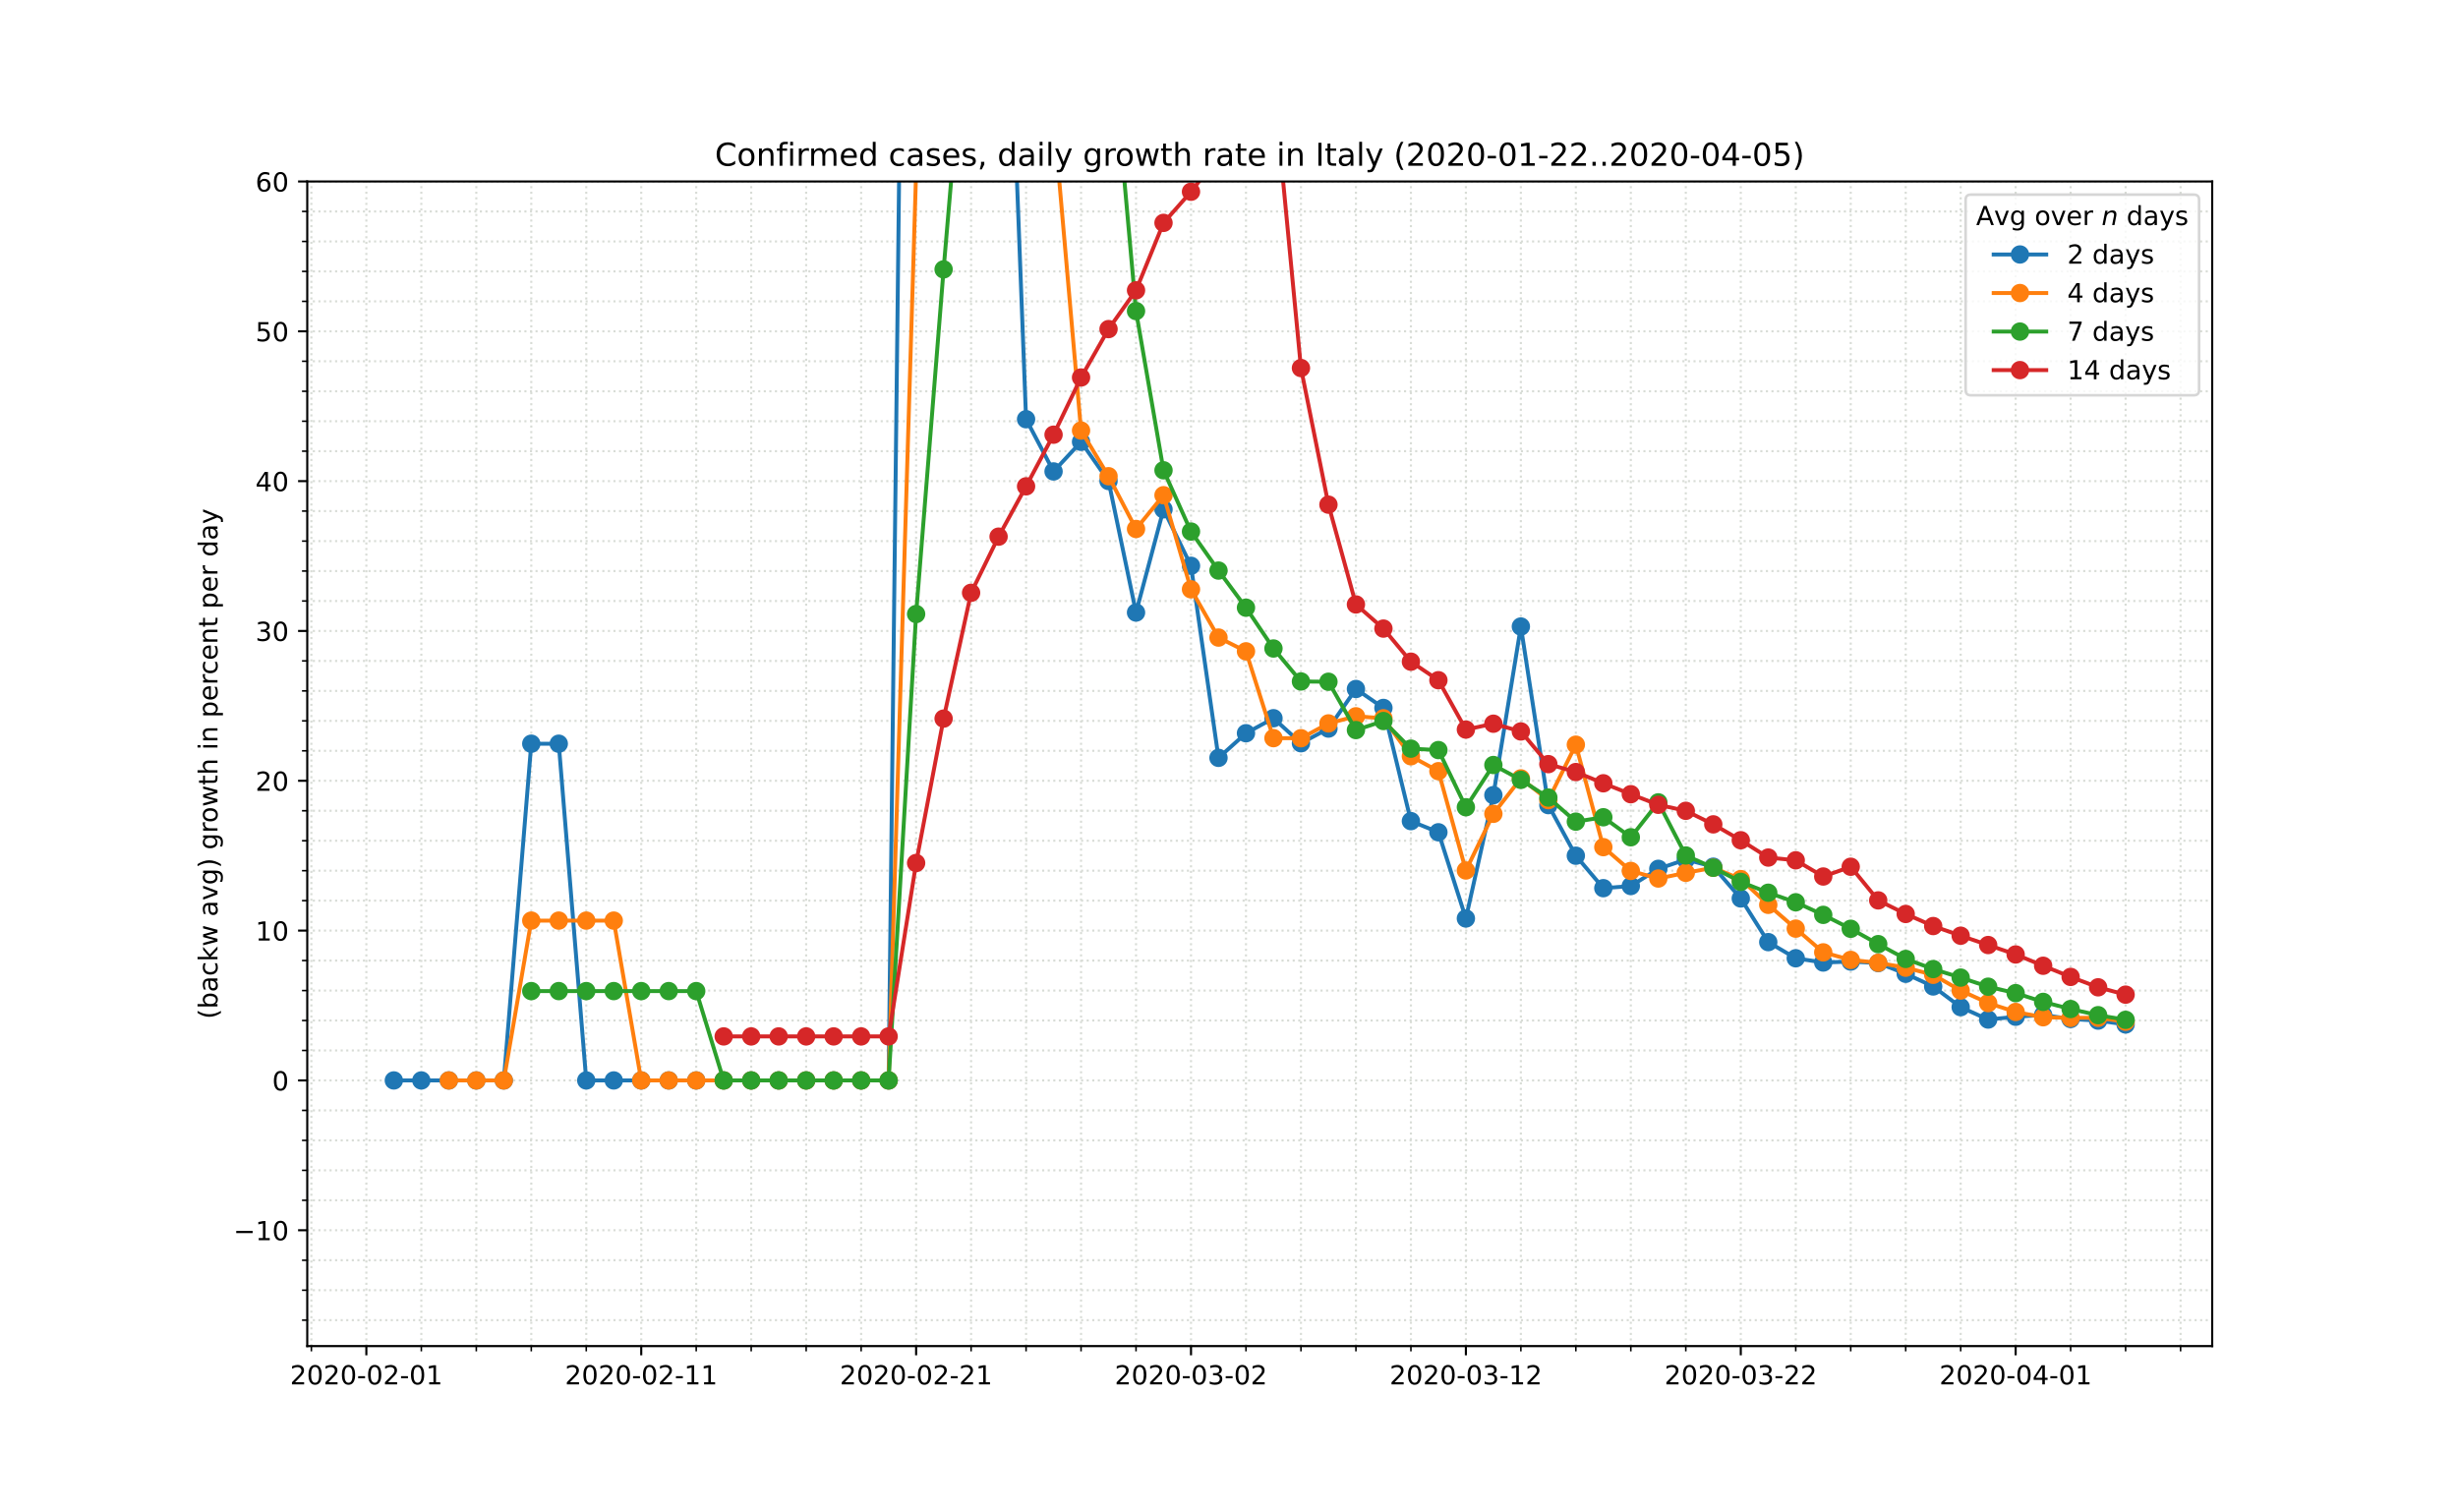 <?xml version="1.0" encoding="utf-8" standalone="no"?>
<!DOCTYPE svg PUBLIC "-//W3C//DTD SVG 1.1//EN"
  "http://www.w3.org/Graphics/SVG/1.1/DTD/svg11.dtd">
<!-- Created with matplotlib (https://matplotlib.org/) -->
<svg height="576pt" version="1.1" viewBox="0 0 936 576" width="936pt" xmlns="http://www.w3.org/2000/svg" xmlns:xlink="http://www.w3.org/1999/xlink">
 <defs>
  <style type="text/css">
*{stroke-linecap:butt;stroke-linejoin:round;}
  </style>
 </defs>
 <g id="figure_1">
  <g id="patch_1">
   <path d="M 0 576 
L 936 576 
L 936 0 
L 0 0 
z
" style="fill:#ffffff;"/>
  </g>
  <g id="axes_1">
   <g id="patch_2">
    <path d="M 117 512.64 
L 842.4 512.64 
L 842.4 69.12 
L 117 69.12 
z
" style="fill:#ffffff;"/>
   </g>
   <g id="matplotlib.axis_1">
    <g id="xtick_1">
     <g id="line2d_1">
      <path clip-path="url(#pfd1bdb400f)" d="M 139.505 512.64 
L 139.505 69.12 
" style="fill:none;stroke:#d8dcd6;stroke-dasharray:0.8,1.32;stroke-dashoffset:0;stroke-width:0.8;"/>
     </g>
     <g id="line2d_2">
      <defs>
       <path d="M 0 0 
L 0 3.5 
" id="mfe2af35517" style="stroke:#000000;stroke-width:0.8;"/>
      </defs>
      <g>
       <use style="stroke:#000000;stroke-width:0.8;" x="139.505" xlink:href="#mfe2af35517" y="512.64"/>
      </g>
     </g>
     <g id="text_1">
      <!-- 2020-02-01 -->
      <defs>
       <path d="M 19.188 8.297 
L 53.609 8.297 
L 53.609 0 
L 7.328 0 
L 7.328 8.297 
Q 12.938 14.109 22.625 23.891 
Q 32.328 33.688 34.812 36.531 
Q 39.547 41.844 41.422 45.531 
Q 43.312 49.219 43.312 52.781 
Q 43.312 58.594 39.234 62.25 
Q 35.156 65.922 28.609 65.922 
Q 23.969 65.922 18.812 64.312 
Q 13.672 62.703 7.812 59.422 
L 7.812 69.391 
Q 13.766 71.781 18.938 73 
Q 24.125 74.219 28.422 74.219 
Q 39.75 74.219 46.484 68.547 
Q 53.219 62.891 53.219 53.422 
Q 53.219 48.922 51.531 44.891 
Q 49.859 40.875 45.406 35.406 
Q 44.188 33.984 37.641 27.219 
Q 31.109 20.453 19.188 8.297 
z
" id="DejaVuSans-50"/>
       <path d="M 31.781 66.406 
Q 24.172 66.406 20.328 58.906 
Q 16.5 51.422 16.5 36.375 
Q 16.5 21.391 20.328 13.891 
Q 24.172 6.391 31.781 6.391 
Q 39.453 6.391 43.281 13.891 
Q 47.125 21.391 47.125 36.375 
Q 47.125 51.422 43.281 58.906 
Q 39.453 66.406 31.781 66.406 
z
M 31.781 74.219 
Q 44.047 74.219 50.516 64.516 
Q 56.984 54.828 56.984 36.375 
Q 56.984 17.969 50.516 8.266 
Q 44.047 -1.422 31.781 -1.422 
Q 19.531 -1.422 13.062 8.266 
Q 6.594 17.969 6.594 36.375 
Q 6.594 54.828 13.062 64.516 
Q 19.531 74.219 31.781 74.219 
z
" id="DejaVuSans-48"/>
       <path d="M 4.891 31.391 
L 31.203 31.391 
L 31.203 23.391 
L 4.891 23.391 
z
" id="DejaVuSans-45"/>
       <path d="M 12.406 8.297 
L 28.516 8.297 
L 28.516 63.922 
L 10.984 60.406 
L 10.984 69.391 
L 28.422 72.906 
L 38.281 72.906 
L 38.281 8.297 
L 54.391 8.297 
L 54.391 0 
L 12.406 0 
z
" id="DejaVuSans-49"/>
      </defs>
      <g transform="translate(110.447 527.238)scale(0.1 -0.1)">
       <use xlink:href="#DejaVuSans-50"/>
       <use x="63.623" xlink:href="#DejaVuSans-48"/>
       <use x="127.246" xlink:href="#DejaVuSans-50"/>
       <use x="190.869" xlink:href="#DejaVuSans-48"/>
       <use x="254.492" xlink:href="#DejaVuSans-45"/>
       <use x="290.576" xlink:href="#DejaVuSans-48"/>
       <use x="354.199" xlink:href="#DejaVuSans-50"/>
       <use x="417.822" xlink:href="#DejaVuSans-45"/>
       <use x="453.906" xlink:href="#DejaVuSans-48"/>
       <use x="517.529" xlink:href="#DejaVuSans-49"/>
      </g>
     </g>
    </g>
    <g id="xtick_2">
     <g id="line2d_3">
      <path clip-path="url(#pfd1bdb400f)" d="M 244.181 512.64 
L 244.181 69.12 
" style="fill:none;stroke:#d8dcd6;stroke-dasharray:0.8,1.32;stroke-dashoffset:0;stroke-width:0.8;"/>
     </g>
     <g id="line2d_4">
      <g>
       <use style="stroke:#000000;stroke-width:0.8;" x="244.181" xlink:href="#mfe2af35517" y="512.64"/>
      </g>
     </g>
     <g id="text_2">
      <!-- 2020-02-11 -->
      <g transform="translate(215.123 527.238)scale(0.1 -0.1)">
       <use xlink:href="#DejaVuSans-50"/>
       <use x="63.623" xlink:href="#DejaVuSans-48"/>
       <use x="127.246" xlink:href="#DejaVuSans-50"/>
       <use x="190.869" xlink:href="#DejaVuSans-48"/>
       <use x="254.492" xlink:href="#DejaVuSans-45"/>
       <use x="290.576" xlink:href="#DejaVuSans-48"/>
       <use x="354.199" xlink:href="#DejaVuSans-50"/>
       <use x="417.822" xlink:href="#DejaVuSans-45"/>
       <use x="453.906" xlink:href="#DejaVuSans-49"/>
       <use x="517.529" xlink:href="#DejaVuSans-49"/>
      </g>
     </g>
    </g>
    <g id="xtick_3">
     <g id="line2d_5">
      <path clip-path="url(#pfd1bdb400f)" d="M 348.856 512.64 
L 348.856 69.12 
" style="fill:none;stroke:#d8dcd6;stroke-dasharray:0.8,1.32;stroke-dashoffset:0;stroke-width:0.8;"/>
     </g>
     <g id="line2d_6">
      <g>
       <use style="stroke:#000000;stroke-width:0.8;" x="348.856" xlink:href="#mfe2af35517" y="512.64"/>
      </g>
     </g>
     <g id="text_3">
      <!-- 2020-02-21 -->
      <g transform="translate(319.798 527.238)scale(0.1 -0.1)">
       <use xlink:href="#DejaVuSans-50"/>
       <use x="63.623" xlink:href="#DejaVuSans-48"/>
       <use x="127.246" xlink:href="#DejaVuSans-50"/>
       <use x="190.869" xlink:href="#DejaVuSans-48"/>
       <use x="254.492" xlink:href="#DejaVuSans-45"/>
       <use x="290.576" xlink:href="#DejaVuSans-48"/>
       <use x="354.199" xlink:href="#DejaVuSans-50"/>
       <use x="417.822" xlink:href="#DejaVuSans-45"/>
       <use x="453.906" xlink:href="#DejaVuSans-50"/>
       <use x="517.529" xlink:href="#DejaVuSans-49"/>
      </g>
     </g>
    </g>
    <g id="xtick_4">
     <g id="line2d_7">
      <path clip-path="url(#pfd1bdb400f)" d="M 453.531 512.64 
L 453.531 69.12 
" style="fill:none;stroke:#d8dcd6;stroke-dasharray:0.8,1.32;stroke-dashoffset:0;stroke-width:0.8;"/>
     </g>
     <g id="line2d_8">
      <g>
       <use style="stroke:#000000;stroke-width:0.8;" x="453.531" xlink:href="#mfe2af35517" y="512.64"/>
      </g>
     </g>
     <g id="text_4">
      <!-- 2020-03-02 -->
      <defs>
       <path d="M 40.578 39.312 
Q 47.656 37.797 51.625 33 
Q 55.609 28.219 55.609 21.188 
Q 55.609 10.406 48.188 4.484 
Q 40.766 -1.422 27.094 -1.422 
Q 22.516 -1.422 17.656 -0.516 
Q 12.797 0.391 7.625 2.203 
L 7.625 11.719 
Q 11.719 9.328 16.594 8.109 
Q 21.484 6.891 26.812 6.891 
Q 36.078 6.891 40.938 10.547 
Q 45.797 14.203 45.797 21.188 
Q 45.797 27.641 41.281 31.266 
Q 36.766 34.906 28.719 34.906 
L 20.219 34.906 
L 20.219 43.016 
L 29.109 43.016 
Q 36.375 43.016 40.234 45.922 
Q 44.094 48.828 44.094 54.297 
Q 44.094 59.906 40.109 62.906 
Q 36.141 65.922 28.719 65.922 
Q 24.656 65.922 20.016 65.031 
Q 15.375 64.156 9.812 62.312 
L 9.812 71.094 
Q 15.438 72.656 20.344 73.438 
Q 25.25 74.219 29.594 74.219 
Q 40.828 74.219 47.359 69.109 
Q 53.906 64.016 53.906 55.328 
Q 53.906 49.266 50.438 45.094 
Q 46.969 40.922 40.578 39.312 
z
" id="DejaVuSans-51"/>
      </defs>
      <g transform="translate(424.473 527.238)scale(0.1 -0.1)">
       <use xlink:href="#DejaVuSans-50"/>
       <use x="63.623" xlink:href="#DejaVuSans-48"/>
       <use x="127.246" xlink:href="#DejaVuSans-50"/>
       <use x="190.869" xlink:href="#DejaVuSans-48"/>
       <use x="254.492" xlink:href="#DejaVuSans-45"/>
       <use x="290.576" xlink:href="#DejaVuSans-48"/>
       <use x="354.199" xlink:href="#DejaVuSans-51"/>
       <use x="417.822" xlink:href="#DejaVuSans-45"/>
       <use x="453.906" xlink:href="#DejaVuSans-48"/>
       <use x="517.529" xlink:href="#DejaVuSans-50"/>
      </g>
     </g>
    </g>
    <g id="xtick_5">
     <g id="line2d_9">
      <path clip-path="url(#pfd1bdb400f)" d="M 558.206 512.64 
L 558.206 69.12 
" style="fill:none;stroke:#d8dcd6;stroke-dasharray:0.8,1.32;stroke-dashoffset:0;stroke-width:0.8;"/>
     </g>
     <g id="line2d_10">
      <g>
       <use style="stroke:#000000;stroke-width:0.8;" x="558.206" xlink:href="#mfe2af35517" y="512.64"/>
      </g>
     </g>
     <g id="text_5">
      <!-- 2020-03-12 -->
      <g transform="translate(529.149 527.238)scale(0.1 -0.1)">
       <use xlink:href="#DejaVuSans-50"/>
       <use x="63.623" xlink:href="#DejaVuSans-48"/>
       <use x="127.246" xlink:href="#DejaVuSans-50"/>
       <use x="190.869" xlink:href="#DejaVuSans-48"/>
       <use x="254.492" xlink:href="#DejaVuSans-45"/>
       <use x="290.576" xlink:href="#DejaVuSans-48"/>
       <use x="354.199" xlink:href="#DejaVuSans-51"/>
       <use x="417.822" xlink:href="#DejaVuSans-45"/>
       <use x="453.906" xlink:href="#DejaVuSans-49"/>
       <use x="517.529" xlink:href="#DejaVuSans-50"/>
      </g>
     </g>
    </g>
    <g id="xtick_6">
     <g id="line2d_11">
      <path clip-path="url(#pfd1bdb400f)" d="M 662.882 512.64 
L 662.882 69.12 
" style="fill:none;stroke:#d8dcd6;stroke-dasharray:0.8,1.32;stroke-dashoffset:0;stroke-width:0.8;"/>
     </g>
     <g id="line2d_12">
      <g>
       <use style="stroke:#000000;stroke-width:0.8;" x="662.882" xlink:href="#mfe2af35517" y="512.64"/>
      </g>
     </g>
     <g id="text_6">
      <!-- 2020-03-22 -->
      <g transform="translate(633.824 527.238)scale(0.1 -0.1)">
       <use xlink:href="#DejaVuSans-50"/>
       <use x="63.623" xlink:href="#DejaVuSans-48"/>
       <use x="127.246" xlink:href="#DejaVuSans-50"/>
       <use x="190.869" xlink:href="#DejaVuSans-48"/>
       <use x="254.492" xlink:href="#DejaVuSans-45"/>
       <use x="290.576" xlink:href="#DejaVuSans-48"/>
       <use x="354.199" xlink:href="#DejaVuSans-51"/>
       <use x="417.822" xlink:href="#DejaVuSans-45"/>
       <use x="453.906" xlink:href="#DejaVuSans-50"/>
       <use x="517.529" xlink:href="#DejaVuSans-50"/>
      </g>
     </g>
    </g>
    <g id="xtick_7">
     <g id="line2d_13">
      <path clip-path="url(#pfd1bdb400f)" d="M 767.557 512.64 
L 767.557 69.12 
" style="fill:none;stroke:#d8dcd6;stroke-dasharray:0.8,1.32;stroke-dashoffset:0;stroke-width:0.8;"/>
     </g>
     <g id="line2d_14">
      <g>
       <use style="stroke:#000000;stroke-width:0.8;" x="767.557" xlink:href="#mfe2af35517" y="512.64"/>
      </g>
     </g>
     <g id="text_7">
      <!-- 2020-04-01 -->
      <defs>
       <path d="M 37.797 64.312 
L 12.891 25.391 
L 37.797 25.391 
z
M 35.203 72.906 
L 47.609 72.906 
L 47.609 25.391 
L 58.016 25.391 
L 58.016 17.188 
L 47.609 17.188 
L 47.609 0 
L 37.797 0 
L 37.797 17.188 
L 4.891 17.188 
L 4.891 26.703 
z
" id="DejaVuSans-52"/>
      </defs>
      <g transform="translate(738.499 527.238)scale(0.1 -0.1)">
       <use xlink:href="#DejaVuSans-50"/>
       <use x="63.623" xlink:href="#DejaVuSans-48"/>
       <use x="127.246" xlink:href="#DejaVuSans-50"/>
       <use x="190.869" xlink:href="#DejaVuSans-48"/>
       <use x="254.492" xlink:href="#DejaVuSans-45"/>
       <use x="290.576" xlink:href="#DejaVuSans-48"/>
       <use x="354.199" xlink:href="#DejaVuSans-52"/>
       <use x="417.822" xlink:href="#DejaVuSans-45"/>
       <use x="453.906" xlink:href="#DejaVuSans-48"/>
       <use x="517.529" xlink:href="#DejaVuSans-49"/>
      </g>
     </g>
    </g>
    <g id="xtick_8">
     <g id="line2d_15">
      <path clip-path="url(#pfd1bdb400f)" d="M 118.57 512.64 
L 118.57 69.12 
" style="fill:none;stroke:#d8dcd6;stroke-dasharray:0.8,1.32;stroke-dashoffset:0;stroke-width:0.8;"/>
     </g>
     <g id="line2d_16">
      <defs>
       <path d="M 0 0 
L 0 2 
" id="m85ba4dee98" style="stroke:#000000;stroke-width:0.6;"/>
      </defs>
      <g>
       <use style="stroke:#000000;stroke-width:0.6;" x="118.57" xlink:href="#m85ba4dee98" y="512.64"/>
      </g>
     </g>
    </g>
    <g id="xtick_9">
     <g id="line2d_17">
      <path clip-path="url(#pfd1bdb400f)" d="M 160.44 512.64 
L 160.44 69.12 
" style="fill:none;stroke:#d8dcd6;stroke-dasharray:0.8,1.32;stroke-dashoffset:0;stroke-width:0.8;"/>
     </g>
     <g id="line2d_18">
      <g>
       <use style="stroke:#000000;stroke-width:0.6;" x="160.44" xlink:href="#m85ba4dee98" y="512.64"/>
      </g>
     </g>
    </g>
    <g id="xtick_10">
     <g id="line2d_19">
      <path clip-path="url(#pfd1bdb400f)" d="M 181.375 512.64 
L 181.375 69.12 
" style="fill:none;stroke:#d8dcd6;stroke-dasharray:0.8,1.32;stroke-dashoffset:0;stroke-width:0.8;"/>
     </g>
     <g id="line2d_20">
      <g>
       <use style="stroke:#000000;stroke-width:0.6;" x="181.375" xlink:href="#m85ba4dee98" y="512.64"/>
      </g>
     </g>
    </g>
    <g id="xtick_11">
     <g id="line2d_21">
      <path clip-path="url(#pfd1bdb400f)" d="M 202.31 512.64 
L 202.31 69.12 
" style="fill:none;stroke:#d8dcd6;stroke-dasharray:0.8,1.32;stroke-dashoffset:0;stroke-width:0.8;"/>
     </g>
     <g id="line2d_22">
      <g>
       <use style="stroke:#000000;stroke-width:0.6;" x="202.31" xlink:href="#m85ba4dee98" y="512.64"/>
      </g>
     </g>
    </g>
    <g id="xtick_12">
     <g id="line2d_23">
      <path clip-path="url(#pfd1bdb400f)" d="M 223.245 512.64 
L 223.245 69.12 
" style="fill:none;stroke:#d8dcd6;stroke-dasharray:0.8,1.32;stroke-dashoffset:0;stroke-width:0.8;"/>
     </g>
     <g id="line2d_24">
      <g>
       <use style="stroke:#000000;stroke-width:0.6;" x="223.245" xlink:href="#m85ba4dee98" y="512.64"/>
      </g>
     </g>
    </g>
    <g id="xtick_13">
     <g id="line2d_25">
      <path clip-path="url(#pfd1bdb400f)" d="M 265.116 512.64 
L 265.116 69.12 
" style="fill:none;stroke:#d8dcd6;stroke-dasharray:0.8,1.32;stroke-dashoffset:0;stroke-width:0.8;"/>
     </g>
     <g id="line2d_26">
      <g>
       <use style="stroke:#000000;stroke-width:0.6;" x="265.116" xlink:href="#m85ba4dee98" y="512.64"/>
      </g>
     </g>
    </g>
    <g id="xtick_14">
     <g id="line2d_27">
      <path clip-path="url(#pfd1bdb400f)" d="M 286.051 512.64 
L 286.051 69.12 
" style="fill:none;stroke:#d8dcd6;stroke-dasharray:0.8,1.32;stroke-dashoffset:0;stroke-width:0.8;"/>
     </g>
     <g id="line2d_28">
      <g>
       <use style="stroke:#000000;stroke-width:0.6;" x="286.051" xlink:href="#m85ba4dee98" y="512.64"/>
      </g>
     </g>
    </g>
    <g id="xtick_15">
     <g id="line2d_29">
      <path clip-path="url(#pfd1bdb400f)" d="M 306.986 512.64 
L 306.986 69.12 
" style="fill:none;stroke:#d8dcd6;stroke-dasharray:0.8,1.32;stroke-dashoffset:0;stroke-width:0.8;"/>
     </g>
     <g id="line2d_30">
      <g>
       <use style="stroke:#000000;stroke-width:0.6;" x="306.986" xlink:href="#m85ba4dee98" y="512.64"/>
      </g>
     </g>
    </g>
    <g id="xtick_16">
     <g id="line2d_31">
      <path clip-path="url(#pfd1bdb400f)" d="M 327.921 512.64 
L 327.921 69.12 
" style="fill:none;stroke:#d8dcd6;stroke-dasharray:0.8,1.32;stroke-dashoffset:0;stroke-width:0.8;"/>
     </g>
     <g id="line2d_32">
      <g>
       <use style="stroke:#000000;stroke-width:0.6;" x="327.921" xlink:href="#m85ba4dee98" y="512.64"/>
      </g>
     </g>
    </g>
    <g id="xtick_17">
     <g id="line2d_33">
      <path clip-path="url(#pfd1bdb400f)" d="M 369.791 512.64 
L 369.791 69.12 
" style="fill:none;stroke:#d8dcd6;stroke-dasharray:0.8,1.32;stroke-dashoffset:0;stroke-width:0.8;"/>
     </g>
     <g id="line2d_34">
      <g>
       <use style="stroke:#000000;stroke-width:0.6;" x="369.791" xlink:href="#m85ba4dee98" y="512.64"/>
      </g>
     </g>
    </g>
    <g id="xtick_18">
     <g id="line2d_35">
      <path clip-path="url(#pfd1bdb400f)" d="M 390.726 512.64 
L 390.726 69.12 
" style="fill:none;stroke:#d8dcd6;stroke-dasharray:0.8,1.32;stroke-dashoffset:0;stroke-width:0.8;"/>
     </g>
     <g id="line2d_36">
      <g>
       <use style="stroke:#000000;stroke-width:0.6;" x="390.726" xlink:href="#m85ba4dee98" y="512.64"/>
      </g>
     </g>
    </g>
    <g id="xtick_19">
     <g id="line2d_37">
      <path clip-path="url(#pfd1bdb400f)" d="M 411.661 512.64 
L 411.661 69.12 
" style="fill:none;stroke:#d8dcd6;stroke-dasharray:0.8,1.32;stroke-dashoffset:0;stroke-width:0.8;"/>
     </g>
     <g id="line2d_38">
      <g>
       <use style="stroke:#000000;stroke-width:0.6;" x="411.661" xlink:href="#m85ba4dee98" y="512.64"/>
      </g>
     </g>
    </g>
    <g id="xtick_20">
     <g id="line2d_39">
      <path clip-path="url(#pfd1bdb400f)" d="M 432.596 512.64 
L 432.596 69.12 
" style="fill:none;stroke:#d8dcd6;stroke-dasharray:0.8,1.32;stroke-dashoffset:0;stroke-width:0.8;"/>
     </g>
     <g id="line2d_40">
      <g>
       <use style="stroke:#000000;stroke-width:0.6;" x="432.596" xlink:href="#m85ba4dee98" y="512.64"/>
      </g>
     </g>
    </g>
    <g id="xtick_21">
     <g id="line2d_41">
      <path clip-path="url(#pfd1bdb400f)" d="M 474.466 512.64 
L 474.466 69.12 
" style="fill:none;stroke:#d8dcd6;stroke-dasharray:0.8,1.32;stroke-dashoffset:0;stroke-width:0.8;"/>
     </g>
     <g id="line2d_42">
      <g>
       <use style="stroke:#000000;stroke-width:0.6;" x="474.466" xlink:href="#m85ba4dee98" y="512.64"/>
      </g>
     </g>
    </g>
    <g id="xtick_22">
     <g id="line2d_43">
      <path clip-path="url(#pfd1bdb400f)" d="M 495.401 512.64 
L 495.401 69.12 
" style="fill:none;stroke:#d8dcd6;stroke-dasharray:0.8,1.32;stroke-dashoffset:0;stroke-width:0.8;"/>
     </g>
     <g id="line2d_44">
      <g>
       <use style="stroke:#000000;stroke-width:0.6;" x="495.401" xlink:href="#m85ba4dee98" y="512.64"/>
      </g>
     </g>
    </g>
    <g id="xtick_23">
     <g id="line2d_45">
      <path clip-path="url(#pfd1bdb400f)" d="M 516.336 512.64 
L 516.336 69.12 
" style="fill:none;stroke:#d8dcd6;stroke-dasharray:0.8,1.32;stroke-dashoffset:0;stroke-width:0.8;"/>
     </g>
     <g id="line2d_46">
      <g>
       <use style="stroke:#000000;stroke-width:0.6;" x="516.336" xlink:href="#m85ba4dee98" y="512.64"/>
      </g>
     </g>
    </g>
    <g id="xtick_24">
     <g id="line2d_47">
      <path clip-path="url(#pfd1bdb400f)" d="M 537.271 512.64 
L 537.271 69.12 
" style="fill:none;stroke:#d8dcd6;stroke-dasharray:0.8,1.32;stroke-dashoffset:0;stroke-width:0.8;"/>
     </g>
     <g id="line2d_48">
      <g>
       <use style="stroke:#000000;stroke-width:0.6;" x="537.271" xlink:href="#m85ba4dee98" y="512.64"/>
      </g>
     </g>
    </g>
    <g id="xtick_25">
     <g id="line2d_49">
      <path clip-path="url(#pfd1bdb400f)" d="M 579.142 512.64 
L 579.142 69.12 
" style="fill:none;stroke:#d8dcd6;stroke-dasharray:0.8,1.32;stroke-dashoffset:0;stroke-width:0.8;"/>
     </g>
     <g id="line2d_50">
      <g>
       <use style="stroke:#000000;stroke-width:0.6;" x="579.142" xlink:href="#m85ba4dee98" y="512.64"/>
      </g>
     </g>
    </g>
    <g id="xtick_26">
     <g id="line2d_51">
      <path clip-path="url(#pfd1bdb400f)" d="M 600.077 512.64 
L 600.077 69.12 
" style="fill:none;stroke:#d8dcd6;stroke-dasharray:0.8,1.32;stroke-dashoffset:0;stroke-width:0.8;"/>
     </g>
     <g id="line2d_52">
      <g>
       <use style="stroke:#000000;stroke-width:0.6;" x="600.077" xlink:href="#m85ba4dee98" y="512.64"/>
      </g>
     </g>
    </g>
    <g id="xtick_27">
     <g id="line2d_53">
      <path clip-path="url(#pfd1bdb400f)" d="M 621.012 512.64 
L 621.012 69.12 
" style="fill:none;stroke:#d8dcd6;stroke-dasharray:0.8,1.32;stroke-dashoffset:0;stroke-width:0.8;"/>
     </g>
     <g id="line2d_54">
      <g>
       <use style="stroke:#000000;stroke-width:0.6;" x="621.012" xlink:href="#m85ba4dee98" y="512.64"/>
      </g>
     </g>
    </g>
    <g id="xtick_28">
     <g id="line2d_55">
      <path clip-path="url(#pfd1bdb400f)" d="M 641.947 512.64 
L 641.947 69.12 
" style="fill:none;stroke:#d8dcd6;stroke-dasharray:0.8,1.32;stroke-dashoffset:0;stroke-width:0.8;"/>
     </g>
     <g id="line2d_56">
      <g>
       <use style="stroke:#000000;stroke-width:0.6;" x="641.947" xlink:href="#m85ba4dee98" y="512.64"/>
      </g>
     </g>
    </g>
    <g id="xtick_29">
     <g id="line2d_57">
      <path clip-path="url(#pfd1bdb400f)" d="M 683.817 512.64 
L 683.817 69.12 
" style="fill:none;stroke:#d8dcd6;stroke-dasharray:0.8,1.32;stroke-dashoffset:0;stroke-width:0.8;"/>
     </g>
     <g id="line2d_58">
      <g>
       <use style="stroke:#000000;stroke-width:0.6;" x="683.817" xlink:href="#m85ba4dee98" y="512.64"/>
      </g>
     </g>
    </g>
    <g id="xtick_30">
     <g id="line2d_59">
      <path clip-path="url(#pfd1bdb400f)" d="M 704.752 512.64 
L 704.752 69.12 
" style="fill:none;stroke:#d8dcd6;stroke-dasharray:0.8,1.32;stroke-dashoffset:0;stroke-width:0.8;"/>
     </g>
     <g id="line2d_60">
      <g>
       <use style="stroke:#000000;stroke-width:0.6;" x="704.752" xlink:href="#m85ba4dee98" y="512.64"/>
      </g>
     </g>
    </g>
    <g id="xtick_31">
     <g id="line2d_61">
      <path clip-path="url(#pfd1bdb400f)" d="M 725.687 512.64 
L 725.687 69.12 
" style="fill:none;stroke:#d8dcd6;stroke-dasharray:0.8,1.32;stroke-dashoffset:0;stroke-width:0.8;"/>
     </g>
     <g id="line2d_62">
      <g>
       <use style="stroke:#000000;stroke-width:0.6;" x="725.687" xlink:href="#m85ba4dee98" y="512.64"/>
      </g>
     </g>
    </g>
    <g id="xtick_32">
     <g id="line2d_63">
      <path clip-path="url(#pfd1bdb400f)" d="M 746.622 512.64 
L 746.622 69.12 
" style="fill:none;stroke:#d8dcd6;stroke-dasharray:0.8,1.32;stroke-dashoffset:0;stroke-width:0.8;"/>
     </g>
     <g id="line2d_64">
      <g>
       <use style="stroke:#000000;stroke-width:0.6;" x="746.622" xlink:href="#m85ba4dee98" y="512.64"/>
      </g>
     </g>
    </g>
    <g id="xtick_33">
     <g id="line2d_65">
      <path clip-path="url(#pfd1bdb400f)" d="M 788.492 512.64 
L 788.492 69.12 
" style="fill:none;stroke:#d8dcd6;stroke-dasharray:0.8,1.32;stroke-dashoffset:0;stroke-width:0.8;"/>
     </g>
     <g id="line2d_66">
      <g>
       <use style="stroke:#000000;stroke-width:0.6;" x="788.492" xlink:href="#m85ba4dee98" y="512.64"/>
      </g>
     </g>
    </g>
    <g id="xtick_34">
     <g id="line2d_67">
      <path clip-path="url(#pfd1bdb400f)" d="M 809.427 512.64 
L 809.427 69.12 
" style="fill:none;stroke:#d8dcd6;stroke-dasharray:0.8,1.32;stroke-dashoffset:0;stroke-width:0.8;"/>
     </g>
     <g id="line2d_68">
      <g>
       <use style="stroke:#000000;stroke-width:0.6;" x="809.427" xlink:href="#m85ba4dee98" y="512.64"/>
      </g>
     </g>
    </g>
    <g id="xtick_35">
     <g id="line2d_69">
      <path clip-path="url(#pfd1bdb400f)" d="M 830.362 512.64 
L 830.362 69.12 
" style="fill:none;stroke:#d8dcd6;stroke-dasharray:0.8,1.32;stroke-dashoffset:0;stroke-width:0.8;"/>
     </g>
     <g id="line2d_70">
      <g>
       <use style="stroke:#000000;stroke-width:0.6;" x="830.362" xlink:href="#m85ba4dee98" y="512.64"/>
      </g>
     </g>
    </g>
   </g>
   <g id="matplotlib.axis_2">
    <g id="ytick_1">
     <g id="line2d_71">
      <path clip-path="url(#pfd1bdb400f)" d="M 117 468.532 
L 842.4 468.532 
" style="fill:none;stroke:#d8dcd6;stroke-dasharray:0.8,1.32;stroke-dashoffset:0;stroke-width:0.8;"/>
     </g>
     <g id="line2d_72">
      <defs>
       <path d="M 0 0 
L -3.5 0 
" id="mc34e63fda6" style="stroke:#000000;stroke-width:0.8;"/>
      </defs>
      <g>
       <use style="stroke:#000000;stroke-width:0.8;" x="117" xlink:href="#mc34e63fda6" y="468.532"/>
      </g>
     </g>
     <g id="text_8">
      <!-- −10 -->
      <defs>
       <path d="M 10.594 35.5 
L 73.188 35.5 
L 73.188 27.203 
L 10.594 27.203 
z
" id="DejaVuSans-8722"/>
      </defs>
      <g transform="translate(88.895 472.331)scale(0.1 -0.1)">
       <use xlink:href="#DejaVuSans-8722"/>
       <use x="83.789" xlink:href="#DejaVuSans-49"/>
       <use x="147.412" xlink:href="#DejaVuSans-48"/>
      </g>
     </g>
    </g>
    <g id="ytick_2">
     <g id="line2d_73">
      <path clip-path="url(#pfd1bdb400f)" d="M 117 411.473 
L 842.4 411.473 
" style="fill:none;stroke:#d8dcd6;stroke-dasharray:0.8,1.32;stroke-dashoffset:0;stroke-width:0.8;"/>
     </g>
     <g id="line2d_74">
      <g>
       <use style="stroke:#000000;stroke-width:0.8;" x="117" xlink:href="#mc34e63fda6" y="411.473"/>
      </g>
     </g>
     <g id="text_9">
      <!-- 0 -->
      <g transform="translate(103.638 415.272)scale(0.1 -0.1)">
       <use xlink:href="#DejaVuSans-48"/>
      </g>
     </g>
    </g>
    <g id="ytick_3">
     <g id="line2d_75">
      <path clip-path="url(#pfd1bdb400f)" d="M 117 354.414 
L 842.4 354.414 
" style="fill:none;stroke:#d8dcd6;stroke-dasharray:0.8,1.32;stroke-dashoffset:0;stroke-width:0.8;"/>
     </g>
     <g id="line2d_76">
      <g>
       <use style="stroke:#000000;stroke-width:0.8;" x="117" xlink:href="#mc34e63fda6" y="354.414"/>
      </g>
     </g>
     <g id="text_10">
      <!-- 10 -->
      <g transform="translate(97.275 358.213)scale(0.1 -0.1)">
       <use xlink:href="#DejaVuSans-49"/>
       <use x="63.623" xlink:href="#DejaVuSans-48"/>
      </g>
     </g>
    </g>
    <g id="ytick_4">
     <g id="line2d_77">
      <path clip-path="url(#pfd1bdb400f)" d="M 117 297.355 
L 842.4 297.355 
" style="fill:none;stroke:#d8dcd6;stroke-dasharray:0.8,1.32;stroke-dashoffset:0;stroke-width:0.8;"/>
     </g>
     <g id="line2d_78">
      <g>
       <use style="stroke:#000000;stroke-width:0.8;" x="117" xlink:href="#mc34e63fda6" y="297.355"/>
      </g>
     </g>
     <g id="text_11">
      <!-- 20 -->
      <g transform="translate(97.275 301.155)scale(0.1 -0.1)">
       <use xlink:href="#DejaVuSans-50"/>
       <use x="63.623" xlink:href="#DejaVuSans-48"/>
      </g>
     </g>
    </g>
    <g id="ytick_5">
     <g id="line2d_79">
      <path clip-path="url(#pfd1bdb400f)" d="M 117 240.296 
L 842.4 240.296 
" style="fill:none;stroke:#d8dcd6;stroke-dasharray:0.8,1.32;stroke-dashoffset:0;stroke-width:0.8;"/>
     </g>
     <g id="line2d_80">
      <g>
       <use style="stroke:#000000;stroke-width:0.8;" x="117" xlink:href="#mc34e63fda6" y="240.296"/>
      </g>
     </g>
     <g id="text_12">
      <!-- 30 -->
      <g transform="translate(97.275 244.096)scale(0.1 -0.1)">
       <use xlink:href="#DejaVuSans-51"/>
       <use x="63.623" xlink:href="#DejaVuSans-48"/>
      </g>
     </g>
    </g>
    <g id="ytick_6">
     <g id="line2d_81">
      <path clip-path="url(#pfd1bdb400f)" d="M 117 183.238 
L 842.4 183.238 
" style="fill:none;stroke:#d8dcd6;stroke-dasharray:0.8,1.32;stroke-dashoffset:0;stroke-width:0.8;"/>
     </g>
     <g id="line2d_82">
      <g>
       <use style="stroke:#000000;stroke-width:0.8;" x="117" xlink:href="#mc34e63fda6" y="183.238"/>
      </g>
     </g>
     <g id="text_13">
      <!-- 40 -->
      <g transform="translate(97.275 187.037)scale(0.1 -0.1)">
       <use xlink:href="#DejaVuSans-52"/>
       <use x="63.623" xlink:href="#DejaVuSans-48"/>
      </g>
     </g>
    </g>
    <g id="ytick_7">
     <g id="line2d_83">
      <path clip-path="url(#pfd1bdb400f)" d="M 117 126.179 
L 842.4 126.179 
" style="fill:none;stroke:#d8dcd6;stroke-dasharray:0.8,1.32;stroke-dashoffset:0;stroke-width:0.8;"/>
     </g>
     <g id="line2d_84">
      <g>
       <use style="stroke:#000000;stroke-width:0.8;" x="117" xlink:href="#mc34e63fda6" y="126.179"/>
      </g>
     </g>
     <g id="text_14">
      <!-- 50 -->
      <defs>
       <path d="M 10.797 72.906 
L 49.516 72.906 
L 49.516 64.594 
L 19.828 64.594 
L 19.828 46.734 
Q 21.969 47.469 24.109 47.828 
Q 26.266 48.188 28.422 48.188 
Q 40.625 48.188 47.75 41.5 
Q 54.891 34.812 54.891 23.391 
Q 54.891 11.625 47.562 5.094 
Q 40.234 -1.422 26.906 -1.422 
Q 22.312 -1.422 17.547 -0.641 
Q 12.797 0.141 7.719 1.703 
L 7.719 11.625 
Q 12.109 9.234 16.797 8.062 
Q 21.484 6.891 26.703 6.891 
Q 35.156 6.891 40.078 11.328 
Q 45.016 15.766 45.016 23.391 
Q 45.016 31 40.078 35.438 
Q 35.156 39.891 26.703 39.891 
Q 22.75 39.891 18.812 39.016 
Q 14.891 38.141 10.797 36.281 
z
" id="DejaVuSans-53"/>
      </defs>
      <g transform="translate(97.275 129.978)scale(0.1 -0.1)">
       <use xlink:href="#DejaVuSans-53"/>
       <use x="63.623" xlink:href="#DejaVuSans-48"/>
      </g>
     </g>
    </g>
    <g id="ytick_8">
     <g id="line2d_85">
      <path clip-path="url(#pfd1bdb400f)" d="M 117 69.12 
L 842.4 69.12 
" style="fill:none;stroke:#d8dcd6;stroke-dasharray:0.8,1.32;stroke-dashoffset:0;stroke-width:0.8;"/>
     </g>
     <g id="line2d_86">
      <g>
       <use style="stroke:#000000;stroke-width:0.8;" x="117" xlink:href="#mc34e63fda6" y="69.12"/>
      </g>
     </g>
     <g id="text_15">
      <!-- 60 -->
      <defs>
       <path d="M 33.016 40.375 
Q 26.375 40.375 22.484 35.828 
Q 18.609 31.297 18.609 23.391 
Q 18.609 15.531 22.484 10.953 
Q 26.375 6.391 33.016 6.391 
Q 39.656 6.391 43.531 10.953 
Q 47.406 15.531 47.406 23.391 
Q 47.406 31.297 43.531 35.828 
Q 39.656 40.375 33.016 40.375 
z
M 52.594 71.297 
L 52.594 62.312 
Q 48.875 64.062 45.094 64.984 
Q 41.312 65.922 37.594 65.922 
Q 27.828 65.922 22.672 59.328 
Q 17.531 52.734 16.797 39.406 
Q 19.672 43.656 24.016 45.922 
Q 28.375 48.188 33.594 48.188 
Q 44.578 48.188 50.953 41.516 
Q 57.328 34.859 57.328 23.391 
Q 57.328 12.156 50.688 5.359 
Q 44.047 -1.422 33.016 -1.422 
Q 20.359 -1.422 13.672 8.266 
Q 6.984 17.969 6.984 36.375 
Q 6.984 53.656 15.188 63.938 
Q 23.391 74.219 37.203 74.219 
Q 40.922 74.219 44.703 73.484 
Q 48.484 72.75 52.594 71.297 
z
" id="DejaVuSans-54"/>
      </defs>
      <g transform="translate(97.275 72.919)scale(0.1 -0.1)">
       <use xlink:href="#DejaVuSans-54"/>
       <use x="63.623" xlink:href="#DejaVuSans-48"/>
      </g>
     </g>
    </g>
    <g id="ytick_9">
     <g id="line2d_87">
      <path clip-path="url(#pfd1bdb400f)" d="M 117 502.767 
L 842.4 502.767 
" style="fill:none;stroke:#d8dcd6;stroke-dasharray:0.8,1.32;stroke-dashoffset:0;stroke-width:0.8;"/>
     </g>
     <g id="line2d_88">
      <defs>
       <path d="M 0 0 
L -2 0 
" id="m8ed2c043ef" style="stroke:#000000;stroke-width:0.6;"/>
      </defs>
      <g>
       <use style="stroke:#000000;stroke-width:0.6;" x="117" xlink:href="#m8ed2c043ef" y="502.767"/>
      </g>
     </g>
    </g>
    <g id="ytick_10">
     <g id="line2d_89">
      <path clip-path="url(#pfd1bdb400f)" d="M 117 491.355 
L 842.4 491.355 
" style="fill:none;stroke:#d8dcd6;stroke-dasharray:0.8,1.32;stroke-dashoffset:0;stroke-width:0.8;"/>
     </g>
     <g id="line2d_90">
      <g>
       <use style="stroke:#000000;stroke-width:0.6;" x="117" xlink:href="#m8ed2c043ef" y="491.355"/>
      </g>
     </g>
    </g>
    <g id="ytick_11">
     <g id="line2d_91">
      <path clip-path="url(#pfd1bdb400f)" d="M 117 479.944 
L 842.4 479.944 
" style="fill:none;stroke:#d8dcd6;stroke-dasharray:0.8,1.32;stroke-dashoffset:0;stroke-width:0.8;"/>
     </g>
     <g id="line2d_92">
      <g>
       <use style="stroke:#000000;stroke-width:0.6;" x="117" xlink:href="#m8ed2c043ef" y="479.944"/>
      </g>
     </g>
    </g>
    <g id="ytick_12">
     <g id="line2d_93">
      <path clip-path="url(#pfd1bdb400f)" d="M 117 457.12 
L 842.4 457.12 
" style="fill:none;stroke:#d8dcd6;stroke-dasharray:0.8,1.32;stroke-dashoffset:0;stroke-width:0.8;"/>
     </g>
     <g id="line2d_94">
      <g>
       <use style="stroke:#000000;stroke-width:0.6;" x="117" xlink:href="#m8ed2c043ef" y="457.12"/>
      </g>
     </g>
    </g>
    <g id="ytick_13">
     <g id="line2d_95">
      <path clip-path="url(#pfd1bdb400f)" d="M 117 445.708 
L 842.4 445.708 
" style="fill:none;stroke:#d8dcd6;stroke-dasharray:0.8,1.32;stroke-dashoffset:0;stroke-width:0.8;"/>
     </g>
     <g id="line2d_96">
      <g>
       <use style="stroke:#000000;stroke-width:0.6;" x="117" xlink:href="#m8ed2c043ef" y="445.708"/>
      </g>
     </g>
    </g>
    <g id="ytick_14">
     <g id="line2d_97">
      <path clip-path="url(#pfd1bdb400f)" d="M 117 434.297 
L 842.4 434.297 
" style="fill:none;stroke:#d8dcd6;stroke-dasharray:0.8,1.32;stroke-dashoffset:0;stroke-width:0.8;"/>
     </g>
     <g id="line2d_98">
      <g>
       <use style="stroke:#000000;stroke-width:0.6;" x="117" xlink:href="#m8ed2c043ef" y="434.297"/>
      </g>
     </g>
    </g>
    <g id="ytick_15">
     <g id="line2d_99">
      <path clip-path="url(#pfd1bdb400f)" d="M 117 422.885 
L 842.4 422.885 
" style="fill:none;stroke:#d8dcd6;stroke-dasharray:0.8,1.32;stroke-dashoffset:0;stroke-width:0.8;"/>
     </g>
     <g id="line2d_100">
      <g>
       <use style="stroke:#000000;stroke-width:0.6;" x="117" xlink:href="#m8ed2c043ef" y="422.885"/>
      </g>
     </g>
    </g>
    <g id="ytick_16">
     <g id="line2d_101">
      <path clip-path="url(#pfd1bdb400f)" d="M 117 400.061 
L 842.4 400.061 
" style="fill:none;stroke:#d8dcd6;stroke-dasharray:0.8,1.32;stroke-dashoffset:0;stroke-width:0.8;"/>
     </g>
     <g id="line2d_102">
      <g>
       <use style="stroke:#000000;stroke-width:0.6;" x="117" xlink:href="#m8ed2c043ef" y="400.061"/>
      </g>
     </g>
    </g>
    <g id="ytick_17">
     <g id="line2d_103">
      <path clip-path="url(#pfd1bdb400f)" d="M 117 388.649 
L 842.4 388.649 
" style="fill:none;stroke:#d8dcd6;stroke-dasharray:0.8,1.32;stroke-dashoffset:0;stroke-width:0.8;"/>
     </g>
     <g id="line2d_104">
      <g>
       <use style="stroke:#000000;stroke-width:0.6;" x="117" xlink:href="#m8ed2c043ef" y="388.649"/>
      </g>
     </g>
    </g>
    <g id="ytick_18">
     <g id="line2d_105">
      <path clip-path="url(#pfd1bdb400f)" d="M 117 377.238 
L 842.4 377.238 
" style="fill:none;stroke:#d8dcd6;stroke-dasharray:0.8,1.32;stroke-dashoffset:0;stroke-width:0.8;"/>
     </g>
     <g id="line2d_106">
      <g>
       <use style="stroke:#000000;stroke-width:0.6;" x="117" xlink:href="#m8ed2c043ef" y="377.238"/>
      </g>
     </g>
    </g>
    <g id="ytick_19">
     <g id="line2d_107">
      <path clip-path="url(#pfd1bdb400f)" d="M 117 365.826 
L 842.4 365.826 
" style="fill:none;stroke:#d8dcd6;stroke-dasharray:0.8,1.32;stroke-dashoffset:0;stroke-width:0.8;"/>
     </g>
     <g id="line2d_108">
      <g>
       <use style="stroke:#000000;stroke-width:0.6;" x="117" xlink:href="#m8ed2c043ef" y="365.826"/>
      </g>
     </g>
    </g>
    <g id="ytick_20">
     <g id="line2d_109">
      <path clip-path="url(#pfd1bdb400f)" d="M 117 343.002 
L 842.4 343.002 
" style="fill:none;stroke:#d8dcd6;stroke-dasharray:0.8,1.32;stroke-dashoffset:0;stroke-width:0.8;"/>
     </g>
     <g id="line2d_110">
      <g>
       <use style="stroke:#000000;stroke-width:0.6;" x="117" xlink:href="#m8ed2c043ef" y="343.002"/>
      </g>
     </g>
    </g>
    <g id="ytick_21">
     <g id="line2d_111">
      <path clip-path="url(#pfd1bdb400f)" d="M 117 331.591 
L 842.4 331.591 
" style="fill:none;stroke:#d8dcd6;stroke-dasharray:0.8,1.32;stroke-dashoffset:0;stroke-width:0.8;"/>
     </g>
     <g id="line2d_112">
      <g>
       <use style="stroke:#000000;stroke-width:0.6;" x="117" xlink:href="#m8ed2c043ef" y="331.591"/>
      </g>
     </g>
    </g>
    <g id="ytick_22">
     <g id="line2d_113">
      <path clip-path="url(#pfd1bdb400f)" d="M 117 320.179 
L 842.4 320.179 
" style="fill:none;stroke:#d8dcd6;stroke-dasharray:0.8,1.32;stroke-dashoffset:0;stroke-width:0.8;"/>
     </g>
     <g id="line2d_114">
      <g>
       <use style="stroke:#000000;stroke-width:0.6;" x="117" xlink:href="#m8ed2c043ef" y="320.179"/>
      </g>
     </g>
    </g>
    <g id="ytick_23">
     <g id="line2d_115">
      <path clip-path="url(#pfd1bdb400f)" d="M 117 308.767 
L 842.4 308.767 
" style="fill:none;stroke:#d8dcd6;stroke-dasharray:0.8,1.32;stroke-dashoffset:0;stroke-width:0.8;"/>
     </g>
     <g id="line2d_116">
      <g>
       <use style="stroke:#000000;stroke-width:0.6;" x="117" xlink:href="#m8ed2c043ef" y="308.767"/>
      </g>
     </g>
    </g>
    <g id="ytick_24">
     <g id="line2d_117">
      <path clip-path="url(#pfd1bdb400f)" d="M 117 285.944 
L 842.4 285.944 
" style="fill:none;stroke:#d8dcd6;stroke-dasharray:0.8,1.32;stroke-dashoffset:0;stroke-width:0.8;"/>
     </g>
     <g id="line2d_118">
      <g>
       <use style="stroke:#000000;stroke-width:0.6;" x="117" xlink:href="#m8ed2c043ef" y="285.944"/>
      </g>
     </g>
    </g>
    <g id="ytick_25">
     <g id="line2d_119">
      <path clip-path="url(#pfd1bdb400f)" d="M 117 274.532 
L 842.4 274.532 
" style="fill:none;stroke:#d8dcd6;stroke-dasharray:0.8,1.32;stroke-dashoffset:0;stroke-width:0.8;"/>
     </g>
     <g id="line2d_120">
      <g>
       <use style="stroke:#000000;stroke-width:0.6;" x="117" xlink:href="#m8ed2c043ef" y="274.532"/>
      </g>
     </g>
    </g>
    <g id="ytick_26">
     <g id="line2d_121">
      <path clip-path="url(#pfd1bdb400f)" d="M 117 263.12 
L 842.4 263.12 
" style="fill:none;stroke:#d8dcd6;stroke-dasharray:0.8,1.32;stroke-dashoffset:0;stroke-width:0.8;"/>
     </g>
     <g id="line2d_122">
      <g>
       <use style="stroke:#000000;stroke-width:0.6;" x="117" xlink:href="#m8ed2c043ef" y="263.12"/>
      </g>
     </g>
    </g>
    <g id="ytick_27">
     <g id="line2d_123">
      <path clip-path="url(#pfd1bdb400f)" d="M 117 251.708 
L 842.4 251.708 
" style="fill:none;stroke:#d8dcd6;stroke-dasharray:0.8,1.32;stroke-dashoffset:0;stroke-width:0.8;"/>
     </g>
     <g id="line2d_124">
      <g>
       <use style="stroke:#000000;stroke-width:0.6;" x="117" xlink:href="#m8ed2c043ef" y="251.708"/>
      </g>
     </g>
    </g>
    <g id="ytick_28">
     <g id="line2d_125">
      <path clip-path="url(#pfd1bdb400f)" d="M 117 228.885 
L 842.4 228.885 
" style="fill:none;stroke:#d8dcd6;stroke-dasharray:0.8,1.32;stroke-dashoffset:0;stroke-width:0.8;"/>
     </g>
     <g id="line2d_126">
      <g>
       <use style="stroke:#000000;stroke-width:0.6;" x="117" xlink:href="#m8ed2c043ef" y="228.885"/>
      </g>
     </g>
    </g>
    <g id="ytick_29">
     <g id="line2d_127">
      <path clip-path="url(#pfd1bdb400f)" d="M 117 217.473 
L 842.4 217.473 
" style="fill:none;stroke:#d8dcd6;stroke-dasharray:0.8,1.32;stroke-dashoffset:0;stroke-width:0.8;"/>
     </g>
     <g id="line2d_128">
      <g>
       <use style="stroke:#000000;stroke-width:0.6;" x="117" xlink:href="#m8ed2c043ef" y="217.473"/>
      </g>
     </g>
    </g>
    <g id="ytick_30">
     <g id="line2d_129">
      <path clip-path="url(#pfd1bdb400f)" d="M 117 206.061 
L 842.4 206.061 
" style="fill:none;stroke:#d8dcd6;stroke-dasharray:0.8,1.32;stroke-dashoffset:0;stroke-width:0.8;"/>
     </g>
     <g id="line2d_130">
      <g>
       <use style="stroke:#000000;stroke-width:0.6;" x="117" xlink:href="#m8ed2c043ef" y="206.061"/>
      </g>
     </g>
    </g>
    <g id="ytick_31">
     <g id="line2d_131">
      <path clip-path="url(#pfd1bdb400f)" d="M 117 194.649 
L 842.4 194.649 
" style="fill:none;stroke:#d8dcd6;stroke-dasharray:0.8,1.32;stroke-dashoffset:0;stroke-width:0.8;"/>
     </g>
     <g id="line2d_132">
      <g>
       <use style="stroke:#000000;stroke-width:0.6;" x="117" xlink:href="#m8ed2c043ef" y="194.649"/>
      </g>
     </g>
    </g>
    <g id="ytick_32">
     <g id="line2d_133">
      <path clip-path="url(#pfd1bdb400f)" d="M 117 171.826 
L 842.4 171.826 
" style="fill:none;stroke:#d8dcd6;stroke-dasharray:0.8,1.32;stroke-dashoffset:0;stroke-width:0.8;"/>
     </g>
     <g id="line2d_134">
      <g>
       <use style="stroke:#000000;stroke-width:0.6;" x="117" xlink:href="#m8ed2c043ef" y="171.826"/>
      </g>
     </g>
    </g>
    <g id="ytick_33">
     <g id="line2d_135">
      <path clip-path="url(#pfd1bdb400f)" d="M 117 160.414 
L 842.4 160.414 
" style="fill:none;stroke:#d8dcd6;stroke-dasharray:0.8,1.32;stroke-dashoffset:0;stroke-width:0.8;"/>
     </g>
     <g id="line2d_136">
      <g>
       <use style="stroke:#000000;stroke-width:0.6;" x="117" xlink:href="#m8ed2c043ef" y="160.414"/>
      </g>
     </g>
    </g>
    <g id="ytick_34">
     <g id="line2d_137">
      <path clip-path="url(#pfd1bdb400f)" d="M 117 149.002 
L 842.4 149.002 
" style="fill:none;stroke:#d8dcd6;stroke-dasharray:0.8,1.32;stroke-dashoffset:0;stroke-width:0.8;"/>
     </g>
     <g id="line2d_138">
      <g>
       <use style="stroke:#000000;stroke-width:0.6;" x="117" xlink:href="#m8ed2c043ef" y="149.002"/>
      </g>
     </g>
    </g>
    <g id="ytick_35">
     <g id="line2d_139">
      <path clip-path="url(#pfd1bdb400f)" d="M 117 137.591 
L 842.4 137.591 
" style="fill:none;stroke:#d8dcd6;stroke-dasharray:0.8,1.32;stroke-dashoffset:0;stroke-width:0.8;"/>
     </g>
     <g id="line2d_140">
      <g>
       <use style="stroke:#000000;stroke-width:0.6;" x="117" xlink:href="#m8ed2c043ef" y="137.591"/>
      </g>
     </g>
    </g>
    <g id="ytick_36">
     <g id="line2d_141">
      <path clip-path="url(#pfd1bdb400f)" d="M 117 114.767 
L 842.4 114.767 
" style="fill:none;stroke:#d8dcd6;stroke-dasharray:0.8,1.32;stroke-dashoffset:0;stroke-width:0.8;"/>
     </g>
     <g id="line2d_142">
      <g>
       <use style="stroke:#000000;stroke-width:0.6;" x="117" xlink:href="#m8ed2c043ef" y="114.767"/>
      </g>
     </g>
    </g>
    <g id="ytick_37">
     <g id="line2d_143">
      <path clip-path="url(#pfd1bdb400f)" d="M 117 103.355 
L 842.4 103.355 
" style="fill:none;stroke:#d8dcd6;stroke-dasharray:0.8,1.32;stroke-dashoffset:0;stroke-width:0.8;"/>
     </g>
     <g id="line2d_144">
      <g>
       <use style="stroke:#000000;stroke-width:0.6;" x="117" xlink:href="#m8ed2c043ef" y="103.355"/>
      </g>
     </g>
    </g>
    <g id="ytick_38">
     <g id="line2d_145">
      <path clip-path="url(#pfd1bdb400f)" d="M 117 91.944 
L 842.4 91.944 
" style="fill:none;stroke:#d8dcd6;stroke-dasharray:0.8,1.32;stroke-dashoffset:0;stroke-width:0.8;"/>
     </g>
     <g id="line2d_146">
      <g>
       <use style="stroke:#000000;stroke-width:0.6;" x="117" xlink:href="#m8ed2c043ef" y="91.944"/>
      </g>
     </g>
    </g>
    <g id="ytick_39">
     <g id="line2d_147">
      <path clip-path="url(#pfd1bdb400f)" d="M 117 80.532 
L 842.4 80.532 
" style="fill:none;stroke:#d8dcd6;stroke-dasharray:0.8,1.32;stroke-dashoffset:0;stroke-width:0.8;"/>
     </g>
     <g id="line2d_148">
      <g>
       <use style="stroke:#000000;stroke-width:0.6;" x="117" xlink:href="#m8ed2c043ef" y="80.532"/>
      </g>
     </g>
    </g>
    <g id="text_16">
     <!-- (backw avg) growth in percent per day -->
     <defs>
      <path d="M 31 75.875 
Q 24.469 64.656 21.281 53.656 
Q 18.109 42.672 18.109 31.391 
Q 18.109 20.125 21.312 9.062 
Q 24.516 -2 31 -13.188 
L 23.188 -13.188 
Q 15.875 -1.703 12.234 9.375 
Q 8.594 20.453 8.594 31.391 
Q 8.594 42.281 12.203 53.312 
Q 15.828 64.359 23.188 75.875 
z
" id="DejaVuSans-40"/>
      <path d="M 48.688 27.297 
Q 48.688 37.203 44.609 42.844 
Q 40.531 48.484 33.406 48.484 
Q 26.266 48.484 22.188 42.844 
Q 18.109 37.203 18.109 27.297 
Q 18.109 17.391 22.188 11.75 
Q 26.266 6.109 33.406 6.109 
Q 40.531 6.109 44.609 11.75 
Q 48.688 17.391 48.688 27.297 
z
M 18.109 46.391 
Q 20.953 51.266 25.266 53.625 
Q 29.594 56 35.594 56 
Q 45.562 56 51.781 48.094 
Q 58.016 40.188 58.016 27.297 
Q 58.016 14.406 51.781 6.484 
Q 45.562 -1.422 35.594 -1.422 
Q 29.594 -1.422 25.266 0.953 
Q 20.953 3.328 18.109 8.203 
L 18.109 0 
L 9.078 0 
L 9.078 75.984 
L 18.109 75.984 
z
" id="DejaVuSans-98"/>
      <path d="M 34.281 27.484 
Q 23.391 27.484 19.188 25 
Q 14.984 22.516 14.984 16.5 
Q 14.984 11.719 18.141 8.906 
Q 21.297 6.109 26.703 6.109 
Q 34.188 6.109 38.703 11.406 
Q 43.219 16.703 43.219 25.484 
L 43.219 27.484 
z
M 52.203 31.203 
L 52.203 0 
L 43.219 0 
L 43.219 8.297 
Q 40.141 3.328 35.547 0.953 
Q 30.953 -1.422 24.312 -1.422 
Q 15.922 -1.422 10.953 3.297 
Q 6 8.016 6 15.922 
Q 6 25.141 12.172 29.828 
Q 18.359 34.516 30.609 34.516 
L 43.219 34.516 
L 43.219 35.406 
Q 43.219 41.609 39.141 45 
Q 35.062 48.391 27.688 48.391 
Q 23 48.391 18.547 47.266 
Q 14.109 46.141 10.016 43.891 
L 10.016 52.203 
Q 14.938 54.109 19.578 55.047 
Q 24.219 56 28.609 56 
Q 40.484 56 46.344 49.844 
Q 52.203 43.703 52.203 31.203 
z
" id="DejaVuSans-97"/>
      <path d="M 48.781 52.594 
L 48.781 44.188 
Q 44.969 46.297 41.141 47.344 
Q 37.312 48.391 33.406 48.391 
Q 24.656 48.391 19.812 42.844 
Q 14.984 37.312 14.984 27.297 
Q 14.984 17.281 19.812 11.734 
Q 24.656 6.203 33.406 6.203 
Q 37.312 6.203 41.141 7.25 
Q 44.969 8.297 48.781 10.406 
L 48.781 2.094 
Q 45.016 0.344 40.984 -0.531 
Q 36.969 -1.422 32.422 -1.422 
Q 20.062 -1.422 12.781 6.344 
Q 5.516 14.109 5.516 27.297 
Q 5.516 40.672 12.859 48.328 
Q 20.219 56 33.016 56 
Q 37.156 56 41.109 55.141 
Q 45.062 54.297 48.781 52.594 
z
" id="DejaVuSans-99"/>
      <path d="M 9.078 75.984 
L 18.109 75.984 
L 18.109 31.109 
L 44.922 54.688 
L 56.391 54.688 
L 27.391 29.109 
L 57.625 0 
L 45.906 0 
L 18.109 26.703 
L 18.109 0 
L 9.078 0 
z
" id="DejaVuSans-107"/>
      <path d="M 4.203 54.688 
L 13.188 54.688 
L 24.422 12.016 
L 35.594 54.688 
L 46.188 54.688 
L 57.422 12.016 
L 68.609 54.688 
L 77.594 54.688 
L 63.281 0 
L 52.688 0 
L 40.922 44.828 
L 29.109 0 
L 18.5 0 
z
" id="DejaVuSans-119"/>
      <path id="DejaVuSans-32"/>
      <path d="M 2.984 54.688 
L 12.5 54.688 
L 29.594 8.797 
L 46.688 54.688 
L 56.203 54.688 
L 35.688 0 
L 23.484 0 
z
" id="DejaVuSans-118"/>
      <path d="M 45.406 27.984 
Q 45.406 37.75 41.375 43.109 
Q 37.359 48.484 30.078 48.484 
Q 22.859 48.484 18.828 43.109 
Q 14.797 37.75 14.797 27.984 
Q 14.797 18.266 18.828 12.891 
Q 22.859 7.516 30.078 7.516 
Q 37.359 7.516 41.375 12.891 
Q 45.406 18.266 45.406 27.984 
z
M 54.391 6.781 
Q 54.391 -7.172 48.188 -13.984 
Q 42 -20.797 29.203 -20.797 
Q 24.469 -20.797 20.266 -20.094 
Q 16.062 -19.391 12.109 -17.922 
L 12.109 -9.188 
Q 16.062 -11.328 19.922 -12.344 
Q 23.781 -13.375 27.781 -13.375 
Q 36.625 -13.375 41.016 -8.766 
Q 45.406 -4.156 45.406 5.172 
L 45.406 9.625 
Q 42.625 4.781 38.281 2.391 
Q 33.938 0 27.875 0 
Q 17.828 0 11.672 7.656 
Q 5.516 15.328 5.516 27.984 
Q 5.516 40.672 11.672 48.328 
Q 17.828 56 27.875 56 
Q 33.938 56 38.281 53.609 
Q 42.625 51.219 45.406 46.391 
L 45.406 54.688 
L 54.391 54.688 
z
" id="DejaVuSans-103"/>
      <path d="M 8.016 75.875 
L 15.828 75.875 
Q 23.141 64.359 26.781 53.312 
Q 30.422 42.281 30.422 31.391 
Q 30.422 20.453 26.781 9.375 
Q 23.141 -1.703 15.828 -13.188 
L 8.016 -13.188 
Q 14.5 -2 17.703 9.062 
Q 20.906 20.125 20.906 31.391 
Q 20.906 42.672 17.703 53.656 
Q 14.5 64.656 8.016 75.875 
z
" id="DejaVuSans-41"/>
      <path d="M 41.109 46.297 
Q 39.594 47.172 37.812 47.578 
Q 36.031 48 33.891 48 
Q 26.266 48 22.188 43.047 
Q 18.109 38.094 18.109 28.812 
L 18.109 0 
L 9.078 0 
L 9.078 54.688 
L 18.109 54.688 
L 18.109 46.188 
Q 20.953 51.172 25.484 53.578 
Q 30.031 56 36.531 56 
Q 37.453 56 38.578 55.875 
Q 39.703 55.766 41.062 55.516 
z
" id="DejaVuSans-114"/>
      <path d="M 30.609 48.391 
Q 23.391 48.391 19.188 42.75 
Q 14.984 37.109 14.984 27.297 
Q 14.984 17.484 19.156 11.844 
Q 23.344 6.203 30.609 6.203 
Q 37.797 6.203 41.984 11.859 
Q 46.188 17.531 46.188 27.297 
Q 46.188 37.016 41.984 42.703 
Q 37.797 48.391 30.609 48.391 
z
M 30.609 56 
Q 42.328 56 49.016 48.375 
Q 55.719 40.766 55.719 27.297 
Q 55.719 13.875 49.016 6.219 
Q 42.328 -1.422 30.609 -1.422 
Q 18.844 -1.422 12.172 6.219 
Q 5.516 13.875 5.516 27.297 
Q 5.516 40.766 12.172 48.375 
Q 18.844 56 30.609 56 
z
" id="DejaVuSans-111"/>
      <path d="M 18.312 70.219 
L 18.312 54.688 
L 36.812 54.688 
L 36.812 47.703 
L 18.312 47.703 
L 18.312 18.016 
Q 18.312 11.328 20.141 9.422 
Q 21.969 7.516 27.594 7.516 
L 36.812 7.516 
L 36.812 0 
L 27.594 0 
Q 17.188 0 13.234 3.875 
Q 9.281 7.766 9.281 18.016 
L 9.281 47.703 
L 2.688 47.703 
L 2.688 54.688 
L 9.281 54.688 
L 9.281 70.219 
z
" id="DejaVuSans-116"/>
      <path d="M 54.891 33.016 
L 54.891 0 
L 45.906 0 
L 45.906 32.719 
Q 45.906 40.484 42.875 44.328 
Q 39.844 48.188 33.797 48.188 
Q 26.516 48.188 22.312 43.547 
Q 18.109 38.922 18.109 30.906 
L 18.109 0 
L 9.078 0 
L 9.078 75.984 
L 18.109 75.984 
L 18.109 46.188 
Q 21.344 51.125 25.703 53.562 
Q 30.078 56 35.797 56 
Q 45.219 56 50.047 50.172 
Q 54.891 44.344 54.891 33.016 
z
" id="DejaVuSans-104"/>
      <path d="M 9.422 54.688 
L 18.406 54.688 
L 18.406 0 
L 9.422 0 
z
M 9.422 75.984 
L 18.406 75.984 
L 18.406 64.594 
L 9.422 64.594 
z
" id="DejaVuSans-105"/>
      <path d="M 54.891 33.016 
L 54.891 0 
L 45.906 0 
L 45.906 32.719 
Q 45.906 40.484 42.875 44.328 
Q 39.844 48.188 33.797 48.188 
Q 26.516 48.188 22.312 43.547 
Q 18.109 38.922 18.109 30.906 
L 18.109 0 
L 9.078 0 
L 9.078 54.688 
L 18.109 54.688 
L 18.109 46.188 
Q 21.344 51.125 25.703 53.562 
Q 30.078 56 35.797 56 
Q 45.219 56 50.047 50.172 
Q 54.891 44.344 54.891 33.016 
z
" id="DejaVuSans-110"/>
      <path d="M 18.109 8.203 
L 18.109 -20.797 
L 9.078 -20.797 
L 9.078 54.688 
L 18.109 54.688 
L 18.109 46.391 
Q 20.953 51.266 25.266 53.625 
Q 29.594 56 35.594 56 
Q 45.562 56 51.781 48.094 
Q 58.016 40.188 58.016 27.297 
Q 58.016 14.406 51.781 6.484 
Q 45.562 -1.422 35.594 -1.422 
Q 29.594 -1.422 25.266 0.953 
Q 20.953 3.328 18.109 8.203 
z
M 48.688 27.297 
Q 48.688 37.203 44.609 42.844 
Q 40.531 48.484 33.406 48.484 
Q 26.266 48.484 22.188 42.844 
Q 18.109 37.203 18.109 27.297 
Q 18.109 17.391 22.188 11.75 
Q 26.266 6.109 33.406 6.109 
Q 40.531 6.109 44.609 11.75 
Q 48.688 17.391 48.688 27.297 
z
" id="DejaVuSans-112"/>
      <path d="M 56.203 29.594 
L 56.203 25.203 
L 14.891 25.203 
Q 15.484 15.922 20.484 11.062 
Q 25.484 6.203 34.422 6.203 
Q 39.594 6.203 44.453 7.469 
Q 49.312 8.734 54.109 11.281 
L 54.109 2.781 
Q 49.266 0.734 44.188 -0.344 
Q 39.109 -1.422 33.891 -1.422 
Q 20.797 -1.422 13.156 6.188 
Q 5.516 13.812 5.516 26.812 
Q 5.516 40.234 12.766 48.109 
Q 20.016 56 32.328 56 
Q 43.359 56 49.781 48.891 
Q 56.203 41.797 56.203 29.594 
z
M 47.219 32.234 
Q 47.125 39.594 43.094 43.984 
Q 39.062 48.391 32.422 48.391 
Q 24.906 48.391 20.391 44.141 
Q 15.875 39.891 15.188 32.172 
z
" id="DejaVuSans-101"/>
      <path d="M 45.406 46.391 
L 45.406 75.984 
L 54.391 75.984 
L 54.391 0 
L 45.406 0 
L 45.406 8.203 
Q 42.578 3.328 38.25 0.953 
Q 33.938 -1.422 27.875 -1.422 
Q 17.969 -1.422 11.734 6.484 
Q 5.516 14.406 5.516 27.297 
Q 5.516 40.188 11.734 48.094 
Q 17.969 56 27.875 56 
Q 33.938 56 38.25 53.625 
Q 42.578 51.266 45.406 46.391 
z
M 14.797 27.297 
Q 14.797 17.391 18.875 11.75 
Q 22.953 6.109 30.078 6.109 
Q 37.203 6.109 41.297 11.75 
Q 45.406 17.391 45.406 27.297 
Q 45.406 37.203 41.297 42.844 
Q 37.203 48.484 30.078 48.484 
Q 22.953 48.484 18.875 42.844 
Q 14.797 37.203 14.797 27.297 
z
" id="DejaVuSans-100"/>
      <path d="M 32.172 -5.078 
Q 28.375 -14.844 24.75 -17.812 
Q 21.141 -20.797 15.094 -20.797 
L 7.906 -20.797 
L 7.906 -13.281 
L 13.188 -13.281 
Q 16.891 -13.281 18.938 -11.516 
Q 21 -9.766 23.484 -3.219 
L 25.094 0.875 
L 2.984 54.688 
L 12.5 54.688 
L 29.594 11.922 
L 46.688 54.688 
L 56.203 54.688 
z
" id="DejaVuSans-121"/>
     </defs>
     <g transform="translate(82.816 388.09)rotate(-90)scale(0.1 -0.1)">
      <use xlink:href="#DejaVuSans-40"/>
      <use x="39.014" xlink:href="#DejaVuSans-98"/>
      <use x="102.49" xlink:href="#DejaVuSans-97"/>
      <use x="163.77" xlink:href="#DejaVuSans-99"/>
      <use x="218.75" xlink:href="#DejaVuSans-107"/>
      <use x="276.66" xlink:href="#DejaVuSans-119"/>
      <use x="358.447" xlink:href="#DejaVuSans-32"/>
      <use x="390.234" xlink:href="#DejaVuSans-97"/>
      <use x="451.514" xlink:href="#DejaVuSans-118"/>
      <use x="510.693" xlink:href="#DejaVuSans-103"/>
      <use x="574.17" xlink:href="#DejaVuSans-41"/>
      <use x="613.184" xlink:href="#DejaVuSans-32"/>
      <use x="644.971" xlink:href="#DejaVuSans-103"/>
      <use x="708.447" xlink:href="#DejaVuSans-114"/>
      <use x="747.311" xlink:href="#DejaVuSans-111"/>
      <use x="808.492" xlink:href="#DejaVuSans-119"/>
      <use x="890.279" xlink:href="#DejaVuSans-116"/>
      <use x="929.488" xlink:href="#DejaVuSans-104"/>
      <use x="992.867" xlink:href="#DejaVuSans-32"/>
      <use x="1024.654" xlink:href="#DejaVuSans-105"/>
      <use x="1052.438" xlink:href="#DejaVuSans-110"/>
      <use x="1115.816" xlink:href="#DejaVuSans-32"/>
      <use x="1147.604" xlink:href="#DejaVuSans-112"/>
      <use x="1211.08" xlink:href="#DejaVuSans-101"/>
      <use x="1272.604" xlink:href="#DejaVuSans-114"/>
      <use x="1311.467" xlink:href="#DejaVuSans-99"/>
      <use x="1366.447" xlink:href="#DejaVuSans-101"/>
      <use x="1427.971" xlink:href="#DejaVuSans-110"/>
      <use x="1491.35" xlink:href="#DejaVuSans-116"/>
      <use x="1530.559" xlink:href="#DejaVuSans-32"/>
      <use x="1562.346" xlink:href="#DejaVuSans-112"/>
      <use x="1625.822" xlink:href="#DejaVuSans-101"/>
      <use x="1687.346" xlink:href="#DejaVuSans-114"/>
      <use x="1728.459" xlink:href="#DejaVuSans-32"/>
      <use x="1760.246" xlink:href="#DejaVuSans-100"/>
      <use x="1823.723" xlink:href="#DejaVuSans-97"/>
      <use x="1885.002" xlink:href="#DejaVuSans-121"/>
     </g>
    </g>
   </g>
   <g id="line2d_149">
    <path clip-path="url(#pfd1bdb400f)" d="M 149.973 411.473 
L 160.44 411.473 
L 170.908 411.473 
L 181.375 411.473 
L 191.843 411.473 
L 202.31 283.236 
L 212.778 283.236 
L 223.245 411.473 
L 233.713 411.473 
L 244.181 411.473 
L 254.648 411.473 
L 265.116 411.473 
L 275.583 411.473 
L 286.051 411.473 
L 296.518 411.473 
L 306.986 411.473 
L 317.453 411.473 
L 327.921 411.473 
L 338.388 411.473 
L 343.171 -1 
M 384.593 -1 
L 390.726 159.658 
L 401.194 179.544 
L 411.661 168.265 
L 422.129 183.184 
L 432.596 233.277 
L 443.064 193.976 
L 453.531 215.482 
L 463.999 288.62 
L 474.466 279.243 
L 484.934 273.528 
L 495.401 283.048 
L 505.869 277.464 
L 516.336 262.393 
L 526.804 269.61 
L 537.271 312.711 
L 547.739 316.965 
L 558.206 349.788 
L 568.674 302.82 
L 579.142 238.604 
L 589.609 306.618 
L 600.077 325.886 
L 610.544 338.251 
L 621.012 337.429 
L 631.479 330.878 
L 641.947 327.341 
L 652.414 330.074 
L 662.882 342.164 
L 673.349 358.798 
L 683.817 364.945 
L 694.284 366.564 
L 704.752 366.2 
L 715.219 366.771 
L 725.687 370.852 
L 736.155 375.684 
L 746.622 383.565 
L 757.09 388.28 
L 767.557 387.214 
L 778.025 386.534 
L 788.492 388.079 
L 798.96 388.682 
L 809.427 390.155 
" style="fill:none;stroke:#1f77b4;stroke-linecap:square;stroke-width:1.5;"/>
    <defs>
     <path d="M 0 3 
C 0.796 3 1.559 2.684 2.121 2.121 
C 2.684 1.559 3 0.796 3 0 
C 3 -0.796 2.684 -1.559 2.121 -2.121 
C 1.559 -2.684 0.796 -3 0 -3 
C -0.796 -3 -1.559 -2.684 -2.121 -2.121 
C -2.684 -1.559 -3 -0.796 -3 0 
C -3 0.796 -2.684 1.559 -2.121 2.121 
C -1.559 2.684 -0.796 3 0 3 
z
" id="m5eed31a7aa" style="stroke:#1f77b4;"/>
    </defs>
    <g clip-path="url(#pfd1bdb400f)">
     <use style="fill:#1f77b4;stroke:#1f77b4;" x="149.973" xlink:href="#m5eed31a7aa" y="411.473"/>
     <use style="fill:#1f77b4;stroke:#1f77b4;" x="160.44" xlink:href="#m5eed31a7aa" y="411.473"/>
     <use style="fill:#1f77b4;stroke:#1f77b4;" x="170.908" xlink:href="#m5eed31a7aa" y="411.473"/>
     <use style="fill:#1f77b4;stroke:#1f77b4;" x="181.375" xlink:href="#m5eed31a7aa" y="411.473"/>
     <use style="fill:#1f77b4;stroke:#1f77b4;" x="191.843" xlink:href="#m5eed31a7aa" y="411.473"/>
     <use style="fill:#1f77b4;stroke:#1f77b4;" x="202.31" xlink:href="#m5eed31a7aa" y="283.236"/>
     <use style="fill:#1f77b4;stroke:#1f77b4;" x="212.778" xlink:href="#m5eed31a7aa" y="283.236"/>
     <use style="fill:#1f77b4;stroke:#1f77b4;" x="223.245" xlink:href="#m5eed31a7aa" y="411.473"/>
     <use style="fill:#1f77b4;stroke:#1f77b4;" x="233.713" xlink:href="#m5eed31a7aa" y="411.473"/>
     <use style="fill:#1f77b4;stroke:#1f77b4;" x="244.181" xlink:href="#m5eed31a7aa" y="411.473"/>
     <use style="fill:#1f77b4;stroke:#1f77b4;" x="254.648" xlink:href="#m5eed31a7aa" y="411.473"/>
     <use style="fill:#1f77b4;stroke:#1f77b4;" x="265.116" xlink:href="#m5eed31a7aa" y="411.473"/>
     <use style="fill:#1f77b4;stroke:#1f77b4;" x="275.583" xlink:href="#m5eed31a7aa" y="411.473"/>
     <use style="fill:#1f77b4;stroke:#1f77b4;" x="286.051" xlink:href="#m5eed31a7aa" y="411.473"/>
     <use style="fill:#1f77b4;stroke:#1f77b4;" x="296.518" xlink:href="#m5eed31a7aa" y="411.473"/>
     <use style="fill:#1f77b4;stroke:#1f77b4;" x="306.986" xlink:href="#m5eed31a7aa" y="411.473"/>
     <use style="fill:#1f77b4;stroke:#1f77b4;" x="317.453" xlink:href="#m5eed31a7aa" y="411.473"/>
     <use style="fill:#1f77b4;stroke:#1f77b4;" x="327.921" xlink:href="#m5eed31a7aa" y="411.473"/>
     <use style="fill:#1f77b4;stroke:#1f77b4;" x="338.388" xlink:href="#m5eed31a7aa" y="411.473"/>
     <use style="fill:#1f77b4;stroke:#1f77b4;" x="343.171" xlink:href="#m5eed31a7aa" y="-1"/>
     <use style="fill:#1f77b4;stroke:#1f77b4;" x="384.593" xlink:href="#m5eed31a7aa" y="-1"/>
     <use style="fill:#1f77b4;stroke:#1f77b4;" x="390.726" xlink:href="#m5eed31a7aa" y="159.658"/>
     <use style="fill:#1f77b4;stroke:#1f77b4;" x="401.194" xlink:href="#m5eed31a7aa" y="179.544"/>
     <use style="fill:#1f77b4;stroke:#1f77b4;" x="411.661" xlink:href="#m5eed31a7aa" y="168.265"/>
     <use style="fill:#1f77b4;stroke:#1f77b4;" x="422.129" xlink:href="#m5eed31a7aa" y="183.184"/>
     <use style="fill:#1f77b4;stroke:#1f77b4;" x="432.596" xlink:href="#m5eed31a7aa" y="233.277"/>
     <use style="fill:#1f77b4;stroke:#1f77b4;" x="443.064" xlink:href="#m5eed31a7aa" y="193.976"/>
     <use style="fill:#1f77b4;stroke:#1f77b4;" x="453.531" xlink:href="#m5eed31a7aa" y="215.482"/>
     <use style="fill:#1f77b4;stroke:#1f77b4;" x="463.999" xlink:href="#m5eed31a7aa" y="288.62"/>
     <use style="fill:#1f77b4;stroke:#1f77b4;" x="474.466" xlink:href="#m5eed31a7aa" y="279.243"/>
     <use style="fill:#1f77b4;stroke:#1f77b4;" x="484.934" xlink:href="#m5eed31a7aa" y="273.528"/>
     <use style="fill:#1f77b4;stroke:#1f77b4;" x="495.401" xlink:href="#m5eed31a7aa" y="283.048"/>
     <use style="fill:#1f77b4;stroke:#1f77b4;" x="505.869" xlink:href="#m5eed31a7aa" y="277.464"/>
     <use style="fill:#1f77b4;stroke:#1f77b4;" x="516.336" xlink:href="#m5eed31a7aa" y="262.393"/>
     <use style="fill:#1f77b4;stroke:#1f77b4;" x="526.804" xlink:href="#m5eed31a7aa" y="269.61"/>
     <use style="fill:#1f77b4;stroke:#1f77b4;" x="537.271" xlink:href="#m5eed31a7aa" y="312.711"/>
     <use style="fill:#1f77b4;stroke:#1f77b4;" x="547.739" xlink:href="#m5eed31a7aa" y="316.965"/>
     <use style="fill:#1f77b4;stroke:#1f77b4;" x="558.206" xlink:href="#m5eed31a7aa" y="349.788"/>
     <use style="fill:#1f77b4;stroke:#1f77b4;" x="568.674" xlink:href="#m5eed31a7aa" y="302.82"/>
     <use style="fill:#1f77b4;stroke:#1f77b4;" x="579.142" xlink:href="#m5eed31a7aa" y="238.604"/>
     <use style="fill:#1f77b4;stroke:#1f77b4;" x="589.609" xlink:href="#m5eed31a7aa" y="306.618"/>
     <use style="fill:#1f77b4;stroke:#1f77b4;" x="600.077" xlink:href="#m5eed31a7aa" y="325.886"/>
     <use style="fill:#1f77b4;stroke:#1f77b4;" x="610.544" xlink:href="#m5eed31a7aa" y="338.251"/>
     <use style="fill:#1f77b4;stroke:#1f77b4;" x="621.012" xlink:href="#m5eed31a7aa" y="337.429"/>
     <use style="fill:#1f77b4;stroke:#1f77b4;" x="631.479" xlink:href="#m5eed31a7aa" y="330.878"/>
     <use style="fill:#1f77b4;stroke:#1f77b4;" x="641.947" xlink:href="#m5eed31a7aa" y="327.341"/>
     <use style="fill:#1f77b4;stroke:#1f77b4;" x="652.414" xlink:href="#m5eed31a7aa" y="330.074"/>
     <use style="fill:#1f77b4;stroke:#1f77b4;" x="662.882" xlink:href="#m5eed31a7aa" y="342.164"/>
     <use style="fill:#1f77b4;stroke:#1f77b4;" x="673.349" xlink:href="#m5eed31a7aa" y="358.798"/>
     <use style="fill:#1f77b4;stroke:#1f77b4;" x="683.817" xlink:href="#m5eed31a7aa" y="364.945"/>
     <use style="fill:#1f77b4;stroke:#1f77b4;" x="694.284" xlink:href="#m5eed31a7aa" y="366.564"/>
     <use style="fill:#1f77b4;stroke:#1f77b4;" x="704.752" xlink:href="#m5eed31a7aa" y="366.2"/>
     <use style="fill:#1f77b4;stroke:#1f77b4;" x="715.219" xlink:href="#m5eed31a7aa" y="366.771"/>
     <use style="fill:#1f77b4;stroke:#1f77b4;" x="725.687" xlink:href="#m5eed31a7aa" y="370.852"/>
     <use style="fill:#1f77b4;stroke:#1f77b4;" x="736.155" xlink:href="#m5eed31a7aa" y="375.684"/>
     <use style="fill:#1f77b4;stroke:#1f77b4;" x="746.622" xlink:href="#m5eed31a7aa" y="383.565"/>
     <use style="fill:#1f77b4;stroke:#1f77b4;" x="757.09" xlink:href="#m5eed31a7aa" y="388.28"/>
     <use style="fill:#1f77b4;stroke:#1f77b4;" x="767.557" xlink:href="#m5eed31a7aa" y="387.214"/>
     <use style="fill:#1f77b4;stroke:#1f77b4;" x="778.025" xlink:href="#m5eed31a7aa" y="386.534"/>
     <use style="fill:#1f77b4;stroke:#1f77b4;" x="788.492" xlink:href="#m5eed31a7aa" y="388.079"/>
     <use style="fill:#1f77b4;stroke:#1f77b4;" x="798.96" xlink:href="#m5eed31a7aa" y="388.682"/>
     <use style="fill:#1f77b4;stroke:#1f77b4;" x="809.427" xlink:href="#m5eed31a7aa" y="390.155"/>
    </g>
   </g>
   <g id="line2d_150">
    <path clip-path="url(#pfd1bdb400f)" d="M 170.908 411.473 
L 181.375 411.473 
L 191.843 411.473 
L 202.31 350.602 
L 212.778 350.602 
L 223.245 350.602 
L 233.713 350.602 
L 244.181 411.473 
L 254.648 411.473 
L 265.116 411.473 
L 275.583 411.473 
L 286.051 411.473 
L 296.518 411.473 
L 306.986 411.473 
L 317.453 411.473 
L 327.921 411.473 
L 338.388 411.473 
L 348.856 65.208 
L 351.168 -1 
M 398.896 -1 
L 401.194 43.961 
L 411.661 163.973 
L 422.129 181.366 
L 432.596 201.448 
L 443.064 188.598 
L 453.531 224.432 
L 463.999 242.811 
L 474.466 248.055 
L 484.934 281.114 
L 495.401 281.148 
L 505.869 275.499 
L 516.336 272.796 
L 526.804 273.547 
L 537.271 288.008 
L 547.739 293.694 
L 558.206 331.513 
L 568.674 309.929 
L 579.142 296.446 
L 589.609 304.722 
L 600.077 283.607 
L 610.544 322.624 
L 621.012 331.683 
L 631.479 334.575 
L 641.947 332.405 
L 652.414 330.476 
L 662.882 334.795 
L 673.349 344.598 
L 683.817 353.658 
L 694.284 362.693 
L 704.752 365.573 
L 715.219 366.667 
L 725.687 368.53 
L 736.155 371.244 
L 746.622 377.242 
L 757.09 382.015 
L 767.557 385.392 
L 778.025 387.408 
L 788.492 387.646 
L 798.96 387.609 
L 809.427 389.118 
" style="fill:none;stroke:#ff7f0e;stroke-linecap:square;stroke-width:1.5;"/>
    <defs>
     <path d="M 0 3 
C 0.796 3 1.559 2.684 2.121 2.121 
C 2.684 1.559 3 0.796 3 0 
C 3 -0.796 2.684 -1.559 2.121 -2.121 
C 1.559 -2.684 0.796 -3 0 -3 
C -0.796 -3 -1.559 -2.684 -2.121 -2.121 
C -2.684 -1.559 -3 -0.796 -3 0 
C -3 0.796 -2.684 1.559 -2.121 2.121 
C -1.559 2.684 -0.796 3 0 3 
z
" id="mb11441a822" style="stroke:#ff7f0e;"/>
    </defs>
    <g clip-path="url(#pfd1bdb400f)">
     <use style="fill:#ff7f0e;stroke:#ff7f0e;" x="170.908" xlink:href="#mb11441a822" y="411.473"/>
     <use style="fill:#ff7f0e;stroke:#ff7f0e;" x="181.375" xlink:href="#mb11441a822" y="411.473"/>
     <use style="fill:#ff7f0e;stroke:#ff7f0e;" x="191.843" xlink:href="#mb11441a822" y="411.473"/>
     <use style="fill:#ff7f0e;stroke:#ff7f0e;" x="202.31" xlink:href="#mb11441a822" y="350.602"/>
     <use style="fill:#ff7f0e;stroke:#ff7f0e;" x="212.778" xlink:href="#mb11441a822" y="350.602"/>
     <use style="fill:#ff7f0e;stroke:#ff7f0e;" x="223.245" xlink:href="#mb11441a822" y="350.602"/>
     <use style="fill:#ff7f0e;stroke:#ff7f0e;" x="233.713" xlink:href="#mb11441a822" y="350.602"/>
     <use style="fill:#ff7f0e;stroke:#ff7f0e;" x="244.181" xlink:href="#mb11441a822" y="411.473"/>
     <use style="fill:#ff7f0e;stroke:#ff7f0e;" x="254.648" xlink:href="#mb11441a822" y="411.473"/>
     <use style="fill:#ff7f0e;stroke:#ff7f0e;" x="265.116" xlink:href="#mb11441a822" y="411.473"/>
     <use style="fill:#ff7f0e;stroke:#ff7f0e;" x="275.583" xlink:href="#mb11441a822" y="411.473"/>
     <use style="fill:#ff7f0e;stroke:#ff7f0e;" x="286.051" xlink:href="#mb11441a822" y="411.473"/>
     <use style="fill:#ff7f0e;stroke:#ff7f0e;" x="296.518" xlink:href="#mb11441a822" y="411.473"/>
     <use style="fill:#ff7f0e;stroke:#ff7f0e;" x="306.986" xlink:href="#mb11441a822" y="411.473"/>
     <use style="fill:#ff7f0e;stroke:#ff7f0e;" x="317.453" xlink:href="#mb11441a822" y="411.473"/>
     <use style="fill:#ff7f0e;stroke:#ff7f0e;" x="327.921" xlink:href="#mb11441a822" y="411.473"/>
     <use style="fill:#ff7f0e;stroke:#ff7f0e;" x="338.388" xlink:href="#mb11441a822" y="411.473"/>
     <use style="fill:#ff7f0e;stroke:#ff7f0e;" x="348.856" xlink:href="#mb11441a822" y="65.208"/>
     <use style="fill:#ff7f0e;stroke:#ff7f0e;" x="351.168" xlink:href="#mb11441a822" y="-1"/>
     <use style="fill:#ff7f0e;stroke:#ff7f0e;" x="398.896" xlink:href="#mb11441a822" y="-1"/>
     <use style="fill:#ff7f0e;stroke:#ff7f0e;" x="401.194" xlink:href="#mb11441a822" y="43.961"/>
     <use style="fill:#ff7f0e;stroke:#ff7f0e;" x="411.661" xlink:href="#mb11441a822" y="163.973"/>
     <use style="fill:#ff7f0e;stroke:#ff7f0e;" x="422.129" xlink:href="#mb11441a822" y="181.366"/>
     <use style="fill:#ff7f0e;stroke:#ff7f0e;" x="432.596" xlink:href="#mb11441a822" y="201.448"/>
     <use style="fill:#ff7f0e;stroke:#ff7f0e;" x="443.064" xlink:href="#mb11441a822" y="188.598"/>
     <use style="fill:#ff7f0e;stroke:#ff7f0e;" x="453.531" xlink:href="#mb11441a822" y="224.432"/>
     <use style="fill:#ff7f0e;stroke:#ff7f0e;" x="463.999" xlink:href="#mb11441a822" y="242.811"/>
     <use style="fill:#ff7f0e;stroke:#ff7f0e;" x="474.466" xlink:href="#mb11441a822" y="248.055"/>
     <use style="fill:#ff7f0e;stroke:#ff7f0e;" x="484.934" xlink:href="#mb11441a822" y="281.114"/>
     <use style="fill:#ff7f0e;stroke:#ff7f0e;" x="495.401" xlink:href="#mb11441a822" y="281.148"/>
     <use style="fill:#ff7f0e;stroke:#ff7f0e;" x="505.869" xlink:href="#mb11441a822" y="275.499"/>
     <use style="fill:#ff7f0e;stroke:#ff7f0e;" x="516.336" xlink:href="#mb11441a822" y="272.796"/>
     <use style="fill:#ff7f0e;stroke:#ff7f0e;" x="526.804" xlink:href="#mb11441a822" y="273.547"/>
     <use style="fill:#ff7f0e;stroke:#ff7f0e;" x="537.271" xlink:href="#mb11441a822" y="288.008"/>
     <use style="fill:#ff7f0e;stroke:#ff7f0e;" x="547.739" xlink:href="#mb11441a822" y="293.694"/>
     <use style="fill:#ff7f0e;stroke:#ff7f0e;" x="558.206" xlink:href="#mb11441a822" y="331.513"/>
     <use style="fill:#ff7f0e;stroke:#ff7f0e;" x="568.674" xlink:href="#mb11441a822" y="309.929"/>
     <use style="fill:#ff7f0e;stroke:#ff7f0e;" x="579.142" xlink:href="#mb11441a822" y="296.446"/>
     <use style="fill:#ff7f0e;stroke:#ff7f0e;" x="589.609" xlink:href="#mb11441a822" y="304.722"/>
     <use style="fill:#ff7f0e;stroke:#ff7f0e;" x="600.077" xlink:href="#mb11441a822" y="283.607"/>
     <use style="fill:#ff7f0e;stroke:#ff7f0e;" x="610.544" xlink:href="#mb11441a822" y="322.624"/>
     <use style="fill:#ff7f0e;stroke:#ff7f0e;" x="621.012" xlink:href="#mb11441a822" y="331.683"/>
     <use style="fill:#ff7f0e;stroke:#ff7f0e;" x="631.479" xlink:href="#mb11441a822" y="334.575"/>
     <use style="fill:#ff7f0e;stroke:#ff7f0e;" x="641.947" xlink:href="#mb11441a822" y="332.405"/>
     <use style="fill:#ff7f0e;stroke:#ff7f0e;" x="652.414" xlink:href="#mb11441a822" y="330.476"/>
     <use style="fill:#ff7f0e;stroke:#ff7f0e;" x="662.882" xlink:href="#mb11441a822" y="334.795"/>
     <use style="fill:#ff7f0e;stroke:#ff7f0e;" x="673.349" xlink:href="#mb11441a822" y="344.598"/>
     <use style="fill:#ff7f0e;stroke:#ff7f0e;" x="683.817" xlink:href="#mb11441a822" y="353.658"/>
     <use style="fill:#ff7f0e;stroke:#ff7f0e;" x="694.284" xlink:href="#mb11441a822" y="362.693"/>
     <use style="fill:#ff7f0e;stroke:#ff7f0e;" x="704.752" xlink:href="#mb11441a822" y="365.573"/>
     <use style="fill:#ff7f0e;stroke:#ff7f0e;" x="715.219" xlink:href="#mb11441a822" y="366.667"/>
     <use style="fill:#ff7f0e;stroke:#ff7f0e;" x="725.687" xlink:href="#mb11441a822" y="368.53"/>
     <use style="fill:#ff7f0e;stroke:#ff7f0e;" x="736.155" xlink:href="#mb11441a822" y="371.244"/>
     <use style="fill:#ff7f0e;stroke:#ff7f0e;" x="746.622" xlink:href="#mb11441a822" y="377.242"/>
     <use style="fill:#ff7f0e;stroke:#ff7f0e;" x="757.09" xlink:href="#mb11441a822" y="382.015"/>
     <use style="fill:#ff7f0e;stroke:#ff7f0e;" x="767.557" xlink:href="#mb11441a822" y="385.392"/>
     <use style="fill:#ff7f0e;stroke:#ff7f0e;" x="778.025" xlink:href="#mb11441a822" y="387.408"/>
     <use style="fill:#ff7f0e;stroke:#ff7f0e;" x="788.492" xlink:href="#mb11441a822" y="387.646"/>
     <use style="fill:#ff7f0e;stroke:#ff7f0e;" x="798.96" xlink:href="#mb11441a822" y="387.609"/>
     <use style="fill:#ff7f0e;stroke:#ff7f0e;" x="809.427" xlink:href="#mb11441a822" y="389.118"/>
    </g>
   </g>
   <g id="line2d_151">
    <path clip-path="url(#pfd1bdb400f)" d="M 202.31 377.446 
L 212.778 377.446 
L 223.245 377.446 
L 233.713 377.446 
L 244.181 377.446 
L 254.648 377.446 
L 265.116 377.446 
L 275.583 411.473 
L 286.051 411.473 
L 296.518 411.473 
L 306.986 411.473 
L 317.453 411.473 
L 327.921 411.473 
L 338.388 411.473 
L 348.856 233.85 
L 359.323 102.596 
L 368.14 -1 
M 422.042 -1 
L 422.129 1.074 
L 432.596 118.464 
L 443.064 179.105 
L 453.531 202.436 
L 463.999 217.297 
L 474.466 231.432 
L 484.934 246.972 
L 495.401 259.531 
L 505.869 259.636 
L 516.336 278.038 
L 526.804 274.594 
L 537.271 285.115 
L 547.739 285.657 
L 558.206 307.426 
L 568.674 291.343 
L 579.142 296.998 
L 589.609 303.746 
L 600.077 312.916 
L 610.544 311.244 
L 621.012 318.864 
L 631.479 305.572 
L 641.947 325.795 
L 652.414 330.477 
L 662.882 335.854 
L 673.349 339.987 
L 683.817 343.625 
L 694.284 348.416 
L 704.752 353.717 
L 715.219 359.562 
L 725.687 365.206 
L 736.155 369.058 
L 746.622 372.311 
L 757.09 375.772 
L 767.557 378.227 
L 778.025 381.56 
L 788.492 384.278 
L 798.96 386.619 
L 809.427 388.389 
" style="fill:none;stroke:#2ca02c;stroke-linecap:square;stroke-width:1.5;"/>
    <defs>
     <path d="M 0 3 
C 0.796 3 1.559 2.684 2.121 2.121 
C 2.684 1.559 3 0.796 3 0 
C 3 -0.796 2.684 -1.559 2.121 -2.121 
C 1.559 -2.684 0.796 -3 0 -3 
C -0.796 -3 -1.559 -2.684 -2.121 -2.121 
C -2.684 -1.559 -3 -0.796 -3 0 
C -3 0.796 -2.684 1.559 -2.121 2.121 
C -1.559 2.684 -0.796 3 0 3 
z
" id="mee8c88142f" style="stroke:#2ca02c;"/>
    </defs>
    <g clip-path="url(#pfd1bdb400f)">
     <use style="fill:#2ca02c;stroke:#2ca02c;" x="202.31" xlink:href="#mee8c88142f" y="377.446"/>
     <use style="fill:#2ca02c;stroke:#2ca02c;" x="212.778" xlink:href="#mee8c88142f" y="377.446"/>
     <use style="fill:#2ca02c;stroke:#2ca02c;" x="223.245" xlink:href="#mee8c88142f" y="377.446"/>
     <use style="fill:#2ca02c;stroke:#2ca02c;" x="233.713" xlink:href="#mee8c88142f" y="377.446"/>
     <use style="fill:#2ca02c;stroke:#2ca02c;" x="244.181" xlink:href="#mee8c88142f" y="377.446"/>
     <use style="fill:#2ca02c;stroke:#2ca02c;" x="254.648" xlink:href="#mee8c88142f" y="377.446"/>
     <use style="fill:#2ca02c;stroke:#2ca02c;" x="265.116" xlink:href="#mee8c88142f" y="377.446"/>
     <use style="fill:#2ca02c;stroke:#2ca02c;" x="275.583" xlink:href="#mee8c88142f" y="411.473"/>
     <use style="fill:#2ca02c;stroke:#2ca02c;" x="286.051" xlink:href="#mee8c88142f" y="411.473"/>
     <use style="fill:#2ca02c;stroke:#2ca02c;" x="296.518" xlink:href="#mee8c88142f" y="411.473"/>
     <use style="fill:#2ca02c;stroke:#2ca02c;" x="306.986" xlink:href="#mee8c88142f" y="411.473"/>
     <use style="fill:#2ca02c;stroke:#2ca02c;" x="317.453" xlink:href="#mee8c88142f" y="411.473"/>
     <use style="fill:#2ca02c;stroke:#2ca02c;" x="327.921" xlink:href="#mee8c88142f" y="411.473"/>
     <use style="fill:#2ca02c;stroke:#2ca02c;" x="338.388" xlink:href="#mee8c88142f" y="411.473"/>
     <use style="fill:#2ca02c;stroke:#2ca02c;" x="348.856" xlink:href="#mee8c88142f" y="233.85"/>
     <use style="fill:#2ca02c;stroke:#2ca02c;" x="359.323" xlink:href="#mee8c88142f" y="102.596"/>
     <use style="fill:#2ca02c;stroke:#2ca02c;" x="368.14" xlink:href="#mee8c88142f" y="-1"/>
     <use style="fill:#2ca02c;stroke:#2ca02c;" x="422.042" xlink:href="#mee8c88142f" y="-1"/>
     <use style="fill:#2ca02c;stroke:#2ca02c;" x="422.129" xlink:href="#mee8c88142f" y="1.074"/>
     <use style="fill:#2ca02c;stroke:#2ca02c;" x="432.596" xlink:href="#mee8c88142f" y="118.464"/>
     <use style="fill:#2ca02c;stroke:#2ca02c;" x="443.064" xlink:href="#mee8c88142f" y="179.105"/>
     <use style="fill:#2ca02c;stroke:#2ca02c;" x="453.531" xlink:href="#mee8c88142f" y="202.436"/>
     <use style="fill:#2ca02c;stroke:#2ca02c;" x="463.999" xlink:href="#mee8c88142f" y="217.297"/>
     <use style="fill:#2ca02c;stroke:#2ca02c;" x="474.466" xlink:href="#mee8c88142f" y="231.432"/>
     <use style="fill:#2ca02c;stroke:#2ca02c;" x="484.934" xlink:href="#mee8c88142f" y="246.972"/>
     <use style="fill:#2ca02c;stroke:#2ca02c;" x="495.401" xlink:href="#mee8c88142f" y="259.531"/>
     <use style="fill:#2ca02c;stroke:#2ca02c;" x="505.869" xlink:href="#mee8c88142f" y="259.636"/>
     <use style="fill:#2ca02c;stroke:#2ca02c;" x="516.336" xlink:href="#mee8c88142f" y="278.038"/>
     <use style="fill:#2ca02c;stroke:#2ca02c;" x="526.804" xlink:href="#mee8c88142f" y="274.594"/>
     <use style="fill:#2ca02c;stroke:#2ca02c;" x="537.271" xlink:href="#mee8c88142f" y="285.115"/>
     <use style="fill:#2ca02c;stroke:#2ca02c;" x="547.739" xlink:href="#mee8c88142f" y="285.657"/>
     <use style="fill:#2ca02c;stroke:#2ca02c;" x="558.206" xlink:href="#mee8c88142f" y="307.426"/>
     <use style="fill:#2ca02c;stroke:#2ca02c;" x="568.674" xlink:href="#mee8c88142f" y="291.343"/>
     <use style="fill:#2ca02c;stroke:#2ca02c;" x="579.142" xlink:href="#mee8c88142f" y="296.998"/>
     <use style="fill:#2ca02c;stroke:#2ca02c;" x="589.609" xlink:href="#mee8c88142f" y="303.746"/>
     <use style="fill:#2ca02c;stroke:#2ca02c;" x="600.077" xlink:href="#mee8c88142f" y="312.916"/>
     <use style="fill:#2ca02c;stroke:#2ca02c;" x="610.544" xlink:href="#mee8c88142f" y="311.244"/>
     <use style="fill:#2ca02c;stroke:#2ca02c;" x="621.012" xlink:href="#mee8c88142f" y="318.864"/>
     <use style="fill:#2ca02c;stroke:#2ca02c;" x="631.479" xlink:href="#mee8c88142f" y="305.572"/>
     <use style="fill:#2ca02c;stroke:#2ca02c;" x="641.947" xlink:href="#mee8c88142f" y="325.795"/>
     <use style="fill:#2ca02c;stroke:#2ca02c;" x="652.414" xlink:href="#mee8c88142f" y="330.477"/>
     <use style="fill:#2ca02c;stroke:#2ca02c;" x="662.882" xlink:href="#mee8c88142f" y="335.854"/>
     <use style="fill:#2ca02c;stroke:#2ca02c;" x="673.349" xlink:href="#mee8c88142f" y="339.987"/>
     <use style="fill:#2ca02c;stroke:#2ca02c;" x="683.817" xlink:href="#mee8c88142f" y="343.625"/>
     <use style="fill:#2ca02c;stroke:#2ca02c;" x="694.284" xlink:href="#mee8c88142f" y="348.416"/>
     <use style="fill:#2ca02c;stroke:#2ca02c;" x="704.752" xlink:href="#mee8c88142f" y="353.717"/>
     <use style="fill:#2ca02c;stroke:#2ca02c;" x="715.219" xlink:href="#mee8c88142f" y="359.562"/>
     <use style="fill:#2ca02c;stroke:#2ca02c;" x="725.687" xlink:href="#mee8c88142f" y="365.206"/>
     <use style="fill:#2ca02c;stroke:#2ca02c;" x="736.155" xlink:href="#mee8c88142f" y="369.058"/>
     <use style="fill:#2ca02c;stroke:#2ca02c;" x="746.622" xlink:href="#mee8c88142f" y="372.311"/>
     <use style="fill:#2ca02c;stroke:#2ca02c;" x="757.09" xlink:href="#mee8c88142f" y="375.772"/>
     <use style="fill:#2ca02c;stroke:#2ca02c;" x="767.557" xlink:href="#mee8c88142f" y="378.227"/>
     <use style="fill:#2ca02c;stroke:#2ca02c;" x="778.025" xlink:href="#mee8c88142f" y="381.56"/>
     <use style="fill:#2ca02c;stroke:#2ca02c;" x="788.492" xlink:href="#mee8c88142f" y="384.278"/>
     <use style="fill:#2ca02c;stroke:#2ca02c;" x="798.96" xlink:href="#mee8c88142f" y="386.619"/>
     <use style="fill:#2ca02c;stroke:#2ca02c;" x="809.427" xlink:href="#mee8c88142f" y="388.389"/>
    </g>
   </g>
   <g id="line2d_152">
    <path clip-path="url(#pfd1bdb400f)" d="M 275.583 394.706 
L 286.051 394.706 
L 296.518 394.706 
L 306.986 394.706 
L 317.453 394.706 
L 327.921 394.706 
L 338.388 394.706 
L 348.856 328.67 
L 359.323 273.674 
L 369.791 225.76 
L 380.258 204.379 
L 390.726 185.214 
L 401.194 165.546 
L 411.661 143.755 
L 422.129 125.332 
L 432.596 110.566 
L 443.064 84.882 
L 453.531 73.019 
L 463.999 59.537 
L 474.466 45.545 
L 484.934 30.555 
L 495.401 140.163 
L 505.869 192.198 
L 516.336 230.197 
L 526.804 239.391 
L 537.271 251.993 
L 547.739 259.053 
L 558.206 277.847 
L 568.674 275.616 
L 579.142 278.565 
L 589.609 291.012 
L 600.077 294.021 
L 610.544 298.304 
L 621.012 302.463 
L 631.479 306.499 
L 641.947 308.789 
L 652.414 313.947 
L 662.882 319.995 
L 673.349 326.591 
L 683.817 327.635 
L 694.284 333.808 
L 704.752 330.089 
L 715.219 342.901 
L 725.687 348.079 
L 736.155 352.675 
L 746.622 356.358 
L 757.09 359.906 
L 767.557 363.501 
L 778.025 367.797 
L 788.492 372.045 
L 798.96 376.007 
L 809.427 378.801 
" style="fill:none;stroke:#d62728;stroke-linecap:square;stroke-width:1.5;"/>
    <defs>
     <path d="M 0 3 
C 0.796 3 1.559 2.684 2.121 2.121 
C 2.684 1.559 3 0.796 3 0 
C 3 -0.796 2.684 -1.559 2.121 -2.121 
C 1.559 -2.684 0.796 -3 0 -3 
C -0.796 -3 -1.559 -2.684 -2.121 -2.121 
C -2.684 -1.559 -3 -0.796 -3 0 
C -3 0.796 -2.684 1.559 -2.121 2.121 
C -1.559 2.684 -0.796 3 0 3 
z
" id="m0c481d8746" style="stroke:#d62728;"/>
    </defs>
    <g clip-path="url(#pfd1bdb400f)">
     <use style="fill:#d62728;stroke:#d62728;" x="275.583" xlink:href="#m0c481d8746" y="394.706"/>
     <use style="fill:#d62728;stroke:#d62728;" x="286.051" xlink:href="#m0c481d8746" y="394.706"/>
     <use style="fill:#d62728;stroke:#d62728;" x="296.518" xlink:href="#m0c481d8746" y="394.706"/>
     <use style="fill:#d62728;stroke:#d62728;" x="306.986" xlink:href="#m0c481d8746" y="394.706"/>
     <use style="fill:#d62728;stroke:#d62728;" x="317.453" xlink:href="#m0c481d8746" y="394.706"/>
     <use style="fill:#d62728;stroke:#d62728;" x="327.921" xlink:href="#m0c481d8746" y="394.706"/>
     <use style="fill:#d62728;stroke:#d62728;" x="338.388" xlink:href="#m0c481d8746" y="394.706"/>
     <use style="fill:#d62728;stroke:#d62728;" x="348.856" xlink:href="#m0c481d8746" y="328.67"/>
     <use style="fill:#d62728;stroke:#d62728;" x="359.323" xlink:href="#m0c481d8746" y="273.674"/>
     <use style="fill:#d62728;stroke:#d62728;" x="369.791" xlink:href="#m0c481d8746" y="225.76"/>
     <use style="fill:#d62728;stroke:#d62728;" x="380.258" xlink:href="#m0c481d8746" y="204.379"/>
     <use style="fill:#d62728;stroke:#d62728;" x="390.726" xlink:href="#m0c481d8746" y="185.214"/>
     <use style="fill:#d62728;stroke:#d62728;" x="401.194" xlink:href="#m0c481d8746" y="165.546"/>
     <use style="fill:#d62728;stroke:#d62728;" x="411.661" xlink:href="#m0c481d8746" y="143.755"/>
     <use style="fill:#d62728;stroke:#d62728;" x="422.129" xlink:href="#m0c481d8746" y="125.332"/>
     <use style="fill:#d62728;stroke:#d62728;" x="432.596" xlink:href="#m0c481d8746" y="110.566"/>
     <use style="fill:#d62728;stroke:#d62728;" x="443.064" xlink:href="#m0c481d8746" y="84.882"/>
     <use style="fill:#d62728;stroke:#d62728;" x="453.531" xlink:href="#m0c481d8746" y="73.019"/>
     <use style="fill:#d62728;stroke:#d62728;" x="463.999" xlink:href="#m0c481d8746" y="59.537"/>
     <use style="fill:#d62728;stroke:#d62728;" x="474.466" xlink:href="#m0c481d8746" y="45.545"/>
     <use style="fill:#d62728;stroke:#d62728;" x="484.934" xlink:href="#m0c481d8746" y="30.555"/>
     <use style="fill:#d62728;stroke:#d62728;" x="495.401" xlink:href="#m0c481d8746" y="140.163"/>
     <use style="fill:#d62728;stroke:#d62728;" x="505.869" xlink:href="#m0c481d8746" y="192.198"/>
     <use style="fill:#d62728;stroke:#d62728;" x="516.336" xlink:href="#m0c481d8746" y="230.197"/>
     <use style="fill:#d62728;stroke:#d62728;" x="526.804" xlink:href="#m0c481d8746" y="239.391"/>
     <use style="fill:#d62728;stroke:#d62728;" x="537.271" xlink:href="#m0c481d8746" y="251.993"/>
     <use style="fill:#d62728;stroke:#d62728;" x="547.739" xlink:href="#m0c481d8746" y="259.053"/>
     <use style="fill:#d62728;stroke:#d62728;" x="558.206" xlink:href="#m0c481d8746" y="277.847"/>
     <use style="fill:#d62728;stroke:#d62728;" x="568.674" xlink:href="#m0c481d8746" y="275.616"/>
     <use style="fill:#d62728;stroke:#d62728;" x="579.142" xlink:href="#m0c481d8746" y="278.565"/>
     <use style="fill:#d62728;stroke:#d62728;" x="589.609" xlink:href="#m0c481d8746" y="291.012"/>
     <use style="fill:#d62728;stroke:#d62728;" x="600.077" xlink:href="#m0c481d8746" y="294.021"/>
     <use style="fill:#d62728;stroke:#d62728;" x="610.544" xlink:href="#m0c481d8746" y="298.304"/>
     <use style="fill:#d62728;stroke:#d62728;" x="621.012" xlink:href="#m0c481d8746" y="302.463"/>
     <use style="fill:#d62728;stroke:#d62728;" x="631.479" xlink:href="#m0c481d8746" y="306.499"/>
     <use style="fill:#d62728;stroke:#d62728;" x="641.947" xlink:href="#m0c481d8746" y="308.789"/>
     <use style="fill:#d62728;stroke:#d62728;" x="652.414" xlink:href="#m0c481d8746" y="313.947"/>
     <use style="fill:#d62728;stroke:#d62728;" x="662.882" xlink:href="#m0c481d8746" y="319.995"/>
     <use style="fill:#d62728;stroke:#d62728;" x="673.349" xlink:href="#m0c481d8746" y="326.591"/>
     <use style="fill:#d62728;stroke:#d62728;" x="683.817" xlink:href="#m0c481d8746" y="327.635"/>
     <use style="fill:#d62728;stroke:#d62728;" x="694.284" xlink:href="#m0c481d8746" y="333.808"/>
     <use style="fill:#d62728;stroke:#d62728;" x="704.752" xlink:href="#m0c481d8746" y="330.089"/>
     <use style="fill:#d62728;stroke:#d62728;" x="715.219" xlink:href="#m0c481d8746" y="342.901"/>
     <use style="fill:#d62728;stroke:#d62728;" x="725.687" xlink:href="#m0c481d8746" y="348.079"/>
     <use style="fill:#d62728;stroke:#d62728;" x="736.155" xlink:href="#m0c481d8746" y="352.675"/>
     <use style="fill:#d62728;stroke:#d62728;" x="746.622" xlink:href="#m0c481d8746" y="356.358"/>
     <use style="fill:#d62728;stroke:#d62728;" x="757.09" xlink:href="#m0c481d8746" y="359.906"/>
     <use style="fill:#d62728;stroke:#d62728;" x="767.557" xlink:href="#m0c481d8746" y="363.501"/>
     <use style="fill:#d62728;stroke:#d62728;" x="778.025" xlink:href="#m0c481d8746" y="367.797"/>
     <use style="fill:#d62728;stroke:#d62728;" x="788.492" xlink:href="#m0c481d8746" y="372.045"/>
     <use style="fill:#d62728;stroke:#d62728;" x="798.96" xlink:href="#m0c481d8746" y="376.007"/>
     <use style="fill:#d62728;stroke:#d62728;" x="809.427" xlink:href="#m0c481d8746" y="378.801"/>
    </g>
   </g>
   <g id="patch_3">
    <path d="M 117 512.64 
L 117 69.12 
" style="fill:none;stroke:#000000;stroke-linecap:square;stroke-linejoin:miter;stroke-width:0.8;"/>
   </g>
   <g id="patch_4">
    <path d="M 842.4 512.64 
L 842.4 69.12 
" style="fill:none;stroke:#000000;stroke-linecap:square;stroke-linejoin:miter;stroke-width:0.8;"/>
   </g>
   <g id="patch_5">
    <path d="M 117 512.64 
L 842.4 512.64 
" style="fill:none;stroke:#000000;stroke-linecap:square;stroke-linejoin:miter;stroke-width:0.8;"/>
   </g>
   <g id="patch_6">
    <path d="M 117 69.12 
L 842.4 69.12 
" style="fill:none;stroke:#000000;stroke-linecap:square;stroke-linejoin:miter;stroke-width:0.8;"/>
   </g>
   <g id="text_17">
    <!-- Confirmed cases, daily growth rate in Italy (2020-01-22..2020-04-05) -->
    <defs>
     <path d="M 64.406 67.281 
L 64.406 56.891 
Q 59.422 61.531 53.781 63.812 
Q 48.141 66.109 41.797 66.109 
Q 29.297 66.109 22.656 58.469 
Q 16.016 50.828 16.016 36.375 
Q 16.016 21.969 22.656 14.328 
Q 29.297 6.688 41.797 6.688 
Q 48.141 6.688 53.781 8.984 
Q 59.422 11.281 64.406 15.922 
L 64.406 5.609 
Q 59.234 2.094 53.438 0.328 
Q 47.656 -1.422 41.219 -1.422 
Q 24.656 -1.422 15.125 8.703 
Q 5.609 18.844 5.609 36.375 
Q 5.609 53.953 15.125 64.078 
Q 24.656 74.219 41.219 74.219 
Q 47.75 74.219 53.531 72.484 
Q 59.328 70.75 64.406 67.281 
z
" id="DejaVuSans-67"/>
     <path d="M 37.109 75.984 
L 37.109 68.5 
L 28.516 68.5 
Q 23.688 68.5 21.797 66.547 
Q 19.922 64.594 19.922 59.516 
L 19.922 54.688 
L 34.719 54.688 
L 34.719 47.703 
L 19.922 47.703 
L 19.922 0 
L 10.891 0 
L 10.891 47.703 
L 2.297 47.703 
L 2.297 54.688 
L 10.891 54.688 
L 10.891 58.5 
Q 10.891 67.625 15.141 71.797 
Q 19.391 75.984 28.609 75.984 
z
" id="DejaVuSans-102"/>
     <path d="M 52 44.188 
Q 55.375 50.25 60.062 53.125 
Q 64.75 56 71.094 56 
Q 79.641 56 84.281 50.016 
Q 88.922 44.047 88.922 33.016 
L 88.922 0 
L 79.891 0 
L 79.891 32.719 
Q 79.891 40.578 77.094 44.375 
Q 74.312 48.188 68.609 48.188 
Q 61.625 48.188 57.562 43.547 
Q 53.516 38.922 53.516 30.906 
L 53.516 0 
L 44.484 0 
L 44.484 32.719 
Q 44.484 40.625 41.703 44.406 
Q 38.922 48.188 33.109 48.188 
Q 26.219 48.188 22.156 43.531 
Q 18.109 38.875 18.109 30.906 
L 18.109 0 
L 9.078 0 
L 9.078 54.688 
L 18.109 54.688 
L 18.109 46.188 
Q 21.188 51.219 25.484 53.609 
Q 29.781 56 35.688 56 
Q 41.656 56 45.828 52.969 
Q 50 49.953 52 44.188 
z
" id="DejaVuSans-109"/>
     <path d="M 44.281 53.078 
L 44.281 44.578 
Q 40.484 46.531 36.375 47.5 
Q 32.281 48.484 27.875 48.484 
Q 21.188 48.484 17.844 46.438 
Q 14.5 44.391 14.5 40.281 
Q 14.5 37.156 16.891 35.375 
Q 19.281 33.594 26.516 31.984 
L 29.594 31.297 
Q 39.156 29.25 43.188 25.516 
Q 47.219 21.781 47.219 15.094 
Q 47.219 7.469 41.188 3.016 
Q 35.156 -1.422 24.609 -1.422 
Q 20.219 -1.422 15.453 -0.562 
Q 10.688 0.297 5.422 2 
L 5.422 11.281 
Q 10.406 8.688 15.234 7.391 
Q 20.062 6.109 24.812 6.109 
Q 31.156 6.109 34.562 8.281 
Q 37.984 10.453 37.984 14.406 
Q 37.984 18.062 35.516 20.016 
Q 33.062 21.969 24.703 23.781 
L 21.578 24.516 
Q 13.234 26.266 9.516 29.906 
Q 5.812 33.547 5.812 39.891 
Q 5.812 47.609 11.281 51.797 
Q 16.75 56 26.812 56 
Q 31.781 56 36.172 55.266 
Q 40.578 54.547 44.281 53.078 
z
" id="DejaVuSans-115"/>
     <path d="M 11.719 12.406 
L 22.016 12.406 
L 22.016 4 
L 14.016 -11.625 
L 7.719 -11.625 
L 11.719 4 
z
" id="DejaVuSans-44"/>
     <path d="M 9.422 75.984 
L 18.406 75.984 
L 18.406 0 
L 9.422 0 
z
" id="DejaVuSans-108"/>
     <path d="M 9.812 72.906 
L 19.672 72.906 
L 19.672 0 
L 9.812 0 
z
" id="DejaVuSans-73"/>
     <path d="M 10.688 12.406 
L 21 12.406 
L 21 0 
L 10.688 0 
z
" id="DejaVuSans-46"/>
    </defs>
    <g transform="translate(272.224 63.12)scale(0.12 -0.12)">
     <use xlink:href="#DejaVuSans-67"/>
     <use x="69.824" xlink:href="#DejaVuSans-111"/>
     <use x="131.006" xlink:href="#DejaVuSans-110"/>
     <use x="194.385" xlink:href="#DejaVuSans-102"/>
     <use x="229.59" xlink:href="#DejaVuSans-105"/>
     <use x="257.373" xlink:href="#DejaVuSans-114"/>
     <use x="296.736" xlink:href="#DejaVuSans-109"/>
     <use x="394.148" xlink:href="#DejaVuSans-101"/>
     <use x="455.672" xlink:href="#DejaVuSans-100"/>
     <use x="519.148" xlink:href="#DejaVuSans-32"/>
     <use x="550.936" xlink:href="#DejaVuSans-99"/>
     <use x="605.916" xlink:href="#DejaVuSans-97"/>
     <use x="667.195" xlink:href="#DejaVuSans-115"/>
     <use x="719.295" xlink:href="#DejaVuSans-101"/>
     <use x="780.818" xlink:href="#DejaVuSans-115"/>
     <use x="832.918" xlink:href="#DejaVuSans-44"/>
     <use x="864.705" xlink:href="#DejaVuSans-32"/>
     <use x="896.492" xlink:href="#DejaVuSans-100"/>
     <use x="959.969" xlink:href="#DejaVuSans-97"/>
     <use x="1021.248" xlink:href="#DejaVuSans-105"/>
     <use x="1049.031" xlink:href="#DejaVuSans-108"/>
     <use x="1076.814" xlink:href="#DejaVuSans-121"/>
     <use x="1135.994" xlink:href="#DejaVuSans-32"/>
     <use x="1167.781" xlink:href="#DejaVuSans-103"/>
     <use x="1231.258" xlink:href="#DejaVuSans-114"/>
     <use x="1270.121" xlink:href="#DejaVuSans-111"/>
     <use x="1331.303" xlink:href="#DejaVuSans-119"/>
     <use x="1413.09" xlink:href="#DejaVuSans-116"/>
     <use x="1452.299" xlink:href="#DejaVuSans-104"/>
     <use x="1515.678" xlink:href="#DejaVuSans-32"/>
     <use x="1547.465" xlink:href="#DejaVuSans-114"/>
     <use x="1588.578" xlink:href="#DejaVuSans-97"/>
     <use x="1649.857" xlink:href="#DejaVuSans-116"/>
     <use x="1689.066" xlink:href="#DejaVuSans-101"/>
     <use x="1750.59" xlink:href="#DejaVuSans-32"/>
     <use x="1782.377" xlink:href="#DejaVuSans-105"/>
     <use x="1810.16" xlink:href="#DejaVuSans-110"/>
     <use x="1873.539" xlink:href="#DejaVuSans-32"/>
     <use x="1905.326" xlink:href="#DejaVuSans-73"/>
     <use x="1934.818" xlink:href="#DejaVuSans-116"/>
     <use x="1974.027" xlink:href="#DejaVuSans-97"/>
     <use x="2035.307" xlink:href="#DejaVuSans-108"/>
     <use x="2063.09" xlink:href="#DejaVuSans-121"/>
     <use x="2122.27" xlink:href="#DejaVuSans-32"/>
     <use x="2154.057" xlink:href="#DejaVuSans-40"/>
     <use x="2193.07" xlink:href="#DejaVuSans-50"/>
     <use x="2256.693" xlink:href="#DejaVuSans-48"/>
     <use x="2320.316" xlink:href="#DejaVuSans-50"/>
     <use x="2383.939" xlink:href="#DejaVuSans-48"/>
     <use x="2447.562" xlink:href="#DejaVuSans-45"/>
     <use x="2483.646" xlink:href="#DejaVuSans-48"/>
     <use x="2547.27" xlink:href="#DejaVuSans-49"/>
     <use x="2610.893" xlink:href="#DejaVuSans-45"/>
     <use x="2646.977" xlink:href="#DejaVuSans-50"/>
     <use x="2710.6" xlink:href="#DejaVuSans-50"/>
     <use x="2774.223" xlink:href="#DejaVuSans-46"/>
     <use x="2806.01" xlink:href="#DejaVuSans-46"/>
     <use x="2837.797" xlink:href="#DejaVuSans-50"/>
     <use x="2901.42" xlink:href="#DejaVuSans-48"/>
     <use x="2965.043" xlink:href="#DejaVuSans-50"/>
     <use x="3028.666" xlink:href="#DejaVuSans-48"/>
     <use x="3092.289" xlink:href="#DejaVuSans-45"/>
     <use x="3128.373" xlink:href="#DejaVuSans-48"/>
     <use x="3191.996" xlink:href="#DejaVuSans-52"/>
     <use x="3255.619" xlink:href="#DejaVuSans-45"/>
     <use x="3291.703" xlink:href="#DejaVuSans-48"/>
     <use x="3355.326" xlink:href="#DejaVuSans-53"/>
     <use x="3418.949" xlink:href="#DejaVuSans-41"/>
    </g>
   </g>
   <g id="legend_1">
    <g id="patch_7">
     <path d="M 750.5 150.532 
L 835.4 150.532 
Q 837.4 150.532 837.4 148.532 
L 837.4 76.12 
Q 837.4 74.12 835.4 74.12 
L 750.5 74.12 
Q 748.5 74.12 748.5 76.12 
L 748.5 148.532 
Q 748.5 150.532 750.5 150.532 
z
" style="fill:#ffffff;opacity:0.8;stroke:#cccccc;stroke-linejoin:miter;"/>
    </g>
    <g id="text_18">
     <!-- Avg over $n$ days -->
     <defs>
      <path d="M 34.188 63.188 
L 20.797 26.906 
L 47.609 26.906 
z
M 28.609 72.906 
L 39.797 72.906 
L 67.578 0 
L 57.328 0 
L 50.688 18.703 
L 17.828 18.703 
L 11.188 0 
L 0.781 0 
z
" id="DejaVuSans-65"/>
      <path d="M 55.719 33.016 
L 49.312 0 
L 40.281 0 
L 46.688 32.672 
Q 47.125 34.969 47.359 36.719 
Q 47.609 38.484 47.609 39.5 
Q 47.609 43.609 45.016 45.891 
Q 42.438 48.188 37.797 48.188 
Q 30.562 48.188 25.344 43.375 
Q 20.125 38.578 18.5 30.328 
L 12.5 0 
L 3.516 0 
L 14.109 54.688 
L 23.094 54.688 
L 21.297 46.094 
Q 25.047 50.828 30.312 53.406 
Q 35.594 56 41.406 56 
Q 48.641 56 52.609 52.094 
Q 56.594 48.188 56.594 41.109 
Q 56.594 39.359 56.375 37.359 
Q 56.156 35.359 55.719 33.016 
z
" id="DejaVuSans-Oblique-110"/>
     </defs>
     <g transform="translate(752.5 85.72)scale(0.1 -0.1)">
      <use transform="translate(0 0.016)" xlink:href="#DejaVuSans-65"/>
      <use transform="translate(68.408 0.016)" xlink:href="#DejaVuSans-118"/>
      <use transform="translate(127.588 0.016)" xlink:href="#DejaVuSans-103"/>
      <use transform="translate(191.064 0.016)" xlink:href="#DejaVuSans-32"/>
      <use transform="translate(222.852 0.016)" xlink:href="#DejaVuSans-111"/>
      <use transform="translate(284.033 0.016)" xlink:href="#DejaVuSans-118"/>
      <use transform="translate(343.213 0.016)" xlink:href="#DejaVuSans-101"/>
      <use transform="translate(404.736 0.016)" xlink:href="#DejaVuSans-114"/>
      <use transform="translate(445.85 0.016)" xlink:href="#DejaVuSans-32"/>
      <use transform="translate(477.637 0.016)" xlink:href="#DejaVuSans-Oblique-110"/>
      <use transform="translate(541.016 0.016)" xlink:href="#DejaVuSans-32"/>
      <use transform="translate(572.803 0.016)" xlink:href="#DejaVuSans-100"/>
      <use transform="translate(636.279 0.016)" xlink:href="#DejaVuSans-97"/>
      <use transform="translate(697.559 0.016)" xlink:href="#DejaVuSans-121"/>
      <use transform="translate(756.738 0.016)" xlink:href="#DejaVuSans-115"/>
     </g>
    </g>
    <g id="line2d_153">
     <path d="M 759.196 96.918 
L 779.196 96.918 
" style="fill:none;stroke:#1f77b4;stroke-linecap:square;stroke-width:1.5;"/>
    </g>
    <g id="line2d_154">
     <g>
      <use style="fill:#1f77b4;stroke:#1f77b4;" x="769.196" xlink:href="#m5eed31a7aa" y="96.918"/>
     </g>
    </g>
    <g id="text_19">
     <!-- 2 days -->
     <g transform="translate(787.196 100.418)scale(0.1 -0.1)">
      <use xlink:href="#DejaVuSans-50"/>
      <use x="63.623" xlink:href="#DejaVuSans-32"/>
      <use x="95.41" xlink:href="#DejaVuSans-100"/>
      <use x="158.887" xlink:href="#DejaVuSans-97"/>
      <use x="220.166" xlink:href="#DejaVuSans-121"/>
      <use x="279.346" xlink:href="#DejaVuSans-115"/>
     </g>
    </g>
    <g id="line2d_155">
     <path d="M 759.196 111.597 
L 779.196 111.597 
" style="fill:none;stroke:#ff7f0e;stroke-linecap:square;stroke-width:1.5;"/>
    </g>
    <g id="line2d_156">
     <g>
      <use style="fill:#ff7f0e;stroke:#ff7f0e;" x="769.196" xlink:href="#mb11441a822" y="111.597"/>
     </g>
    </g>
    <g id="text_20">
     <!-- 4 days -->
     <g transform="translate(787.196 115.097)scale(0.1 -0.1)">
      <use xlink:href="#DejaVuSans-52"/>
      <use x="63.623" xlink:href="#DejaVuSans-32"/>
      <use x="95.41" xlink:href="#DejaVuSans-100"/>
      <use x="158.887" xlink:href="#DejaVuSans-97"/>
      <use x="220.166" xlink:href="#DejaVuSans-121"/>
      <use x="279.346" xlink:href="#DejaVuSans-115"/>
     </g>
    </g>
    <g id="line2d_157">
     <path d="M 759.196 126.275 
L 779.196 126.275 
" style="fill:none;stroke:#2ca02c;stroke-linecap:square;stroke-width:1.5;"/>
    </g>
    <g id="line2d_158">
     <g>
      <use style="fill:#2ca02c;stroke:#2ca02c;" x="769.196" xlink:href="#mee8c88142f" y="126.275"/>
     </g>
    </g>
    <g id="text_21">
     <!-- 7 days -->
     <defs>
      <path d="M 8.203 72.906 
L 55.078 72.906 
L 55.078 68.703 
L 28.609 0 
L 18.312 0 
L 43.219 64.594 
L 8.203 64.594 
z
" id="DejaVuSans-55"/>
     </defs>
     <g transform="translate(787.196 129.775)scale(0.1 -0.1)">
      <use xlink:href="#DejaVuSans-55"/>
      <use x="63.623" xlink:href="#DejaVuSans-32"/>
      <use x="95.41" xlink:href="#DejaVuSans-100"/>
      <use x="158.887" xlink:href="#DejaVuSans-97"/>
      <use x="220.166" xlink:href="#DejaVuSans-121"/>
      <use x="279.346" xlink:href="#DejaVuSans-115"/>
     </g>
    </g>
    <g id="line2d_159">
     <path d="M 759.196 140.953 
L 779.196 140.953 
" style="fill:none;stroke:#d62728;stroke-linecap:square;stroke-width:1.5;"/>
    </g>
    <g id="line2d_160">
     <g>
      <use style="fill:#d62728;stroke:#d62728;" x="769.196" xlink:href="#m0c481d8746" y="140.953"/>
     </g>
    </g>
    <g id="text_22">
     <!-- 14 days -->
     <g transform="translate(787.196 144.453)scale(0.1 -0.1)">
      <use xlink:href="#DejaVuSans-49"/>
      <use x="63.623" xlink:href="#DejaVuSans-52"/>
      <use x="127.246" xlink:href="#DejaVuSans-32"/>
      <use x="159.033" xlink:href="#DejaVuSans-100"/>
      <use x="222.51" xlink:href="#DejaVuSans-97"/>
      <use x="283.789" xlink:href="#DejaVuSans-121"/>
      <use x="342.969" xlink:href="#DejaVuSans-115"/>
     </g>
    </g>
   </g>
  </g>
 </g>
 <defs>
  <clipPath id="pfd1bdb400f">
   <rect height="443.52" width="725.4" x="117" y="69.12"/>
  </clipPath>
 </defs>
</svg>
